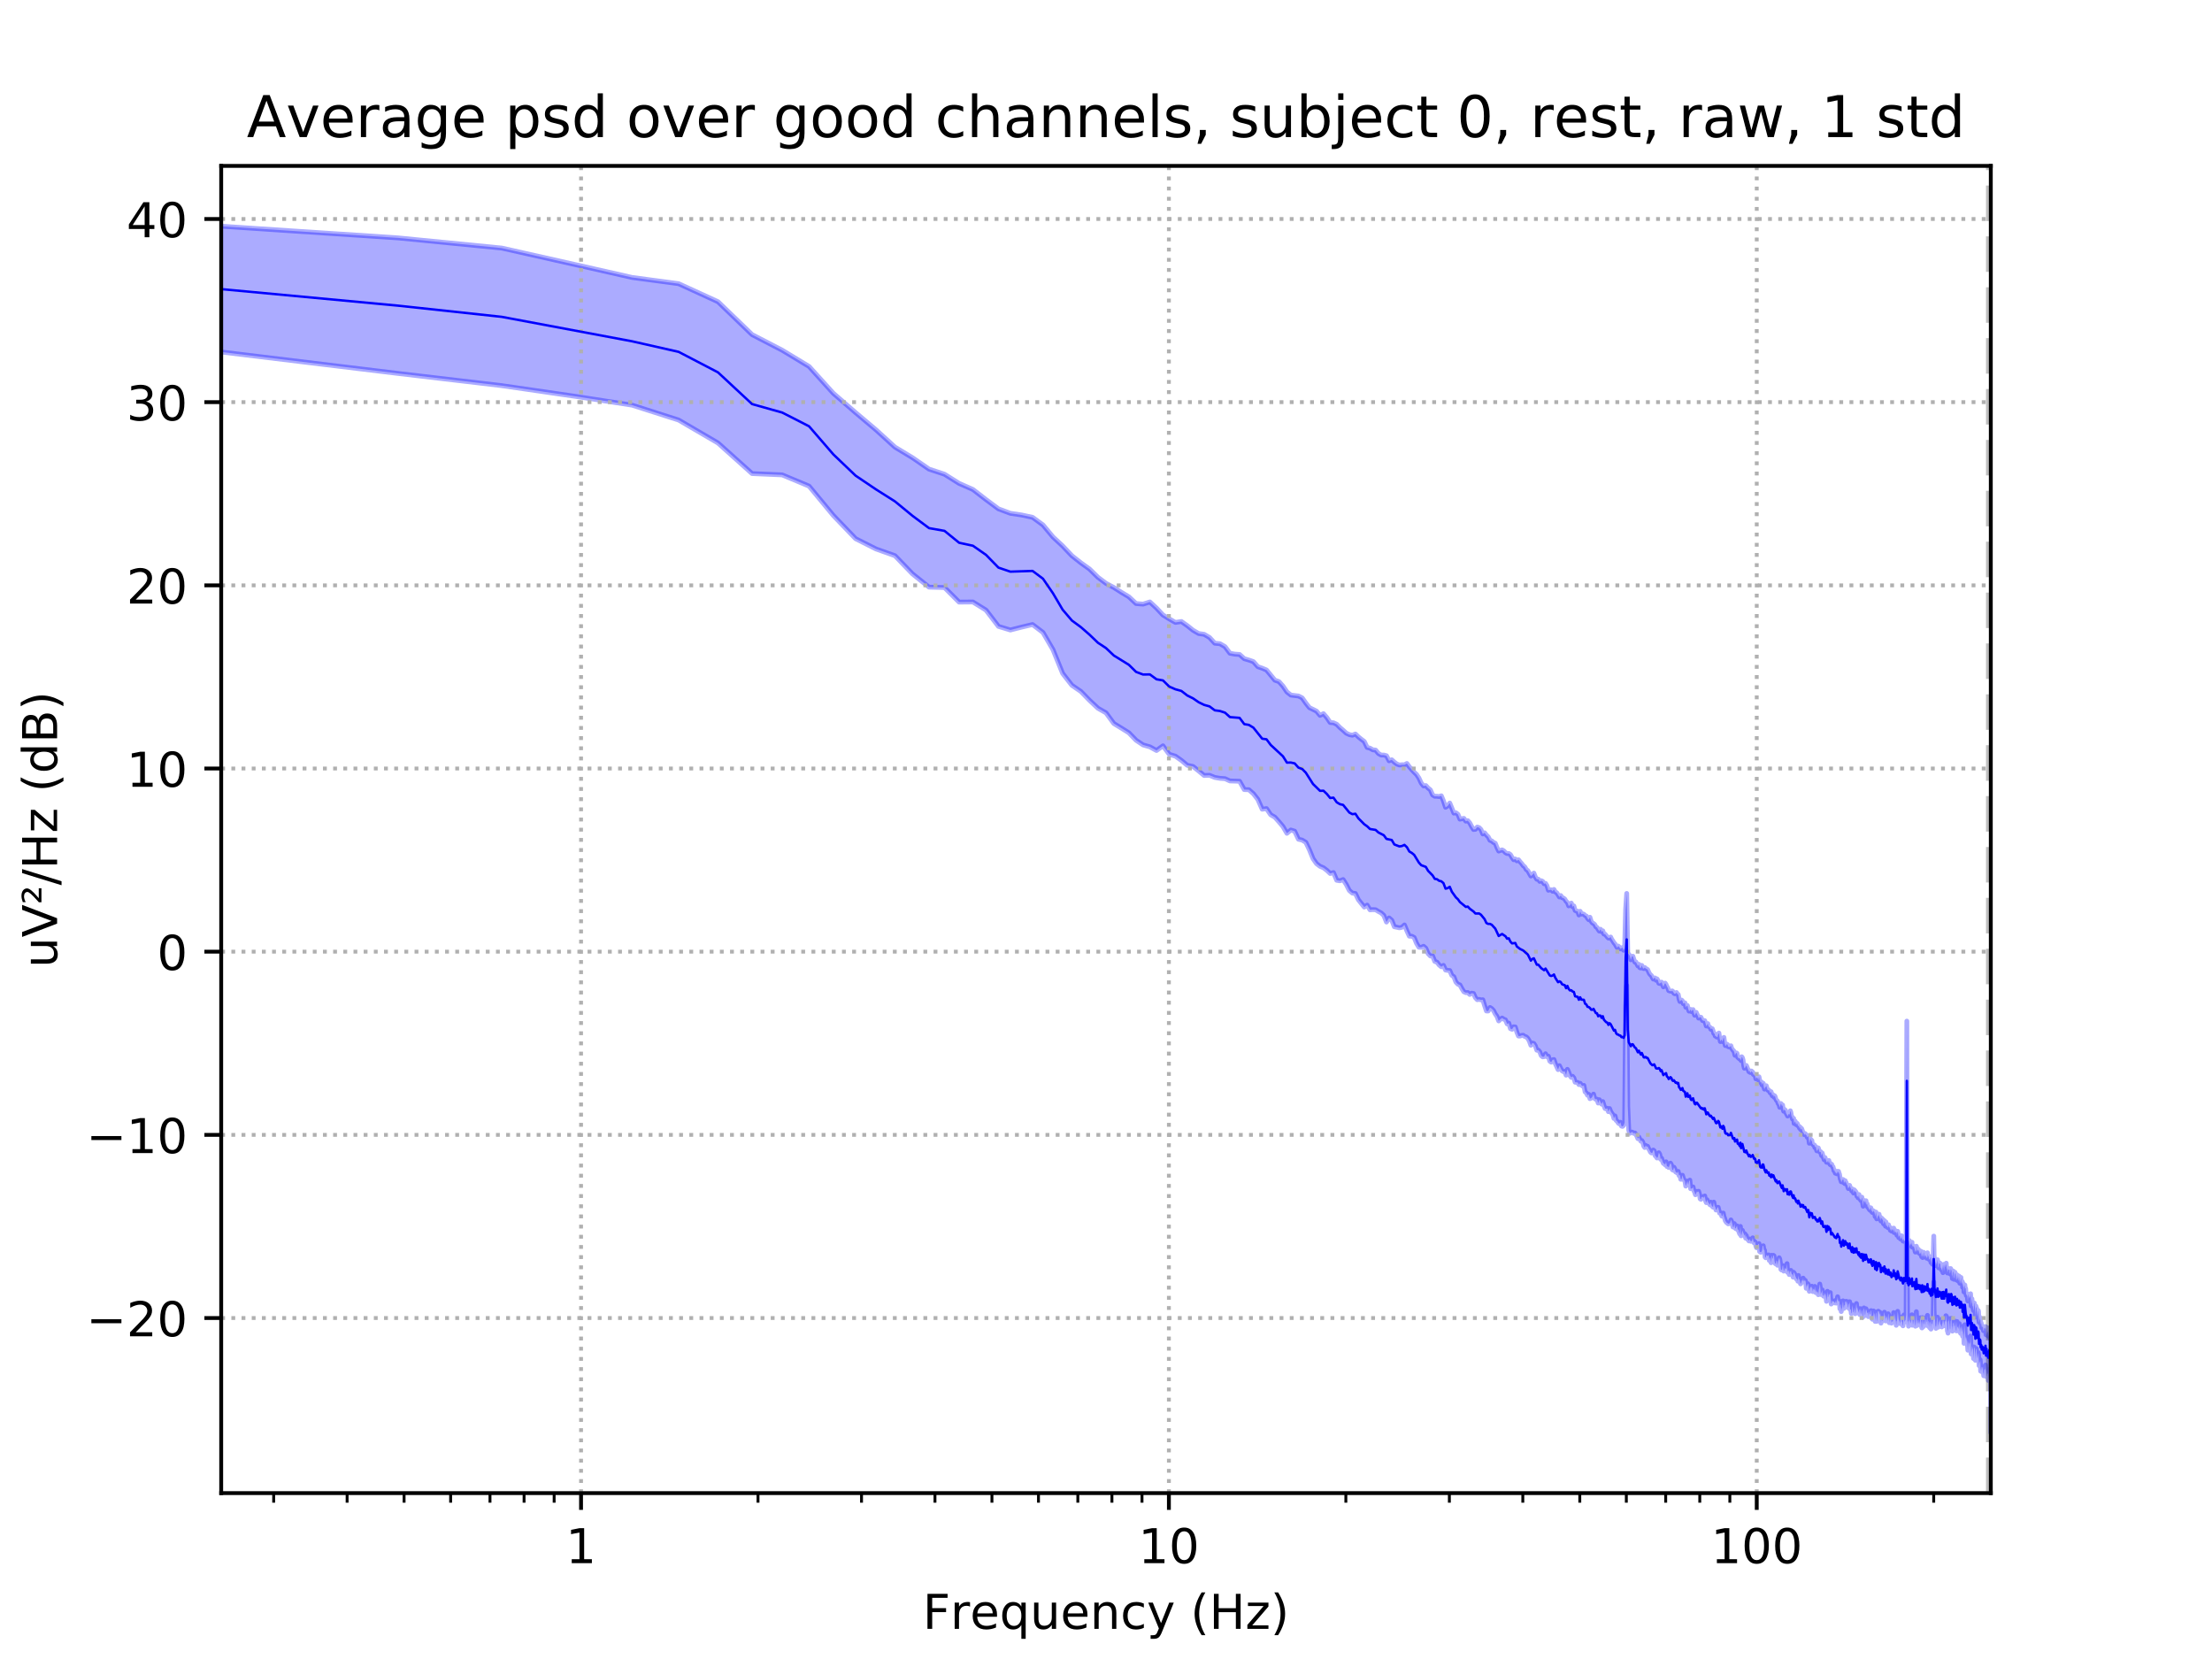 <?xml version="1.0" encoding="utf-8" standalone="no"?>
<!DOCTYPE svg PUBLIC "-//W3C//DTD SVG 1.1//EN"
  "http://www.w3.org/Graphics/SVG/1.1/DTD/svg11.dtd">
<!-- Created with matplotlib (https://matplotlib.org/) -->
<svg height="345.6pt" version="1.1" viewBox="0 0 460.8 345.6" width="460.8pt" xmlns="http://www.w3.org/2000/svg" xmlns:xlink="http://www.w3.org/1999/xlink">
 <defs>
  <style type="text/css">
*{stroke-linecap:butt;stroke-linejoin:round;}
  </style>
 </defs>
 <g id="figure_1">
  <g id="patch_1">
   <path d="M 0 345.6 
L 460.8 345.6 
L 460.8 0 
L 0 0 
z
" style="fill:#ffffff;"/>
  </g>
  <g id="axes_1">
   <g id="patch_2">
    <path d="M 46.08 311.04 
L 414.72 311.04 
L 414.72 34.56 
L 46.08 34.56 
z
" style="fill:#ffffff;"/>
   </g>
   <g id="PolyCollection_1">
    <path clip-path="url(#p2c3f748567)" d="M -122338.515 79.285 
L -122338.515 106.288 
L 46.08 73.324 
L 82.944 77.796 
L 104.508 80.333 
L 119.808 82.558 
L 131.676 84.401 
L 141.372 87.501 
L 149.57 92.285 
L 156.672 98.653 
L 162.936 98.925 
L 168.54 101.265 
L 173.608 107.395 
L 178.236 112.215 
L 182.493 114.362 
L 186.434 115.762 
L 190.104 119.566 
L 193.536 122.31 
L 196.76 122.393 
L 199.8 125.43 
L 202.676 125.404 
L 205.404 127.099 
L 207.998 130.488 
L 210.472 131.242 
L 212.837 130.64 
L 215.1 130.101 
L 217.271 131.752 
L 219.357 135.336 
L 221.364 140.281 
L 223.298 142.762 
L 225.165 144.038 
L 226.968 145.891 
L 228.711 147.528 
L 230.4 148.494 
L 232.037 150.724 
L 233.624 151.69 
L 235.166 152.657 
L 236.664 154.206 
L 238.121 155.18 
L 239.54 155.584 
L 240.921 156.339 
L 242.268 155.368 
L 243.581 157.135 
L 244.862 157.526 
L 246.114 158.409 
L 247.336 159.432 
L 248.532 159.667 
L 249.701 160.595 
L 250.844 161.546 
L 251.964 161.505 
L 253.061 161.953 
L 254.135 162.137 
L 255.188 162.212 
L 256.221 162.686 
L 257.234 162.713 
L 258.228 162.748 
L 259.204 164.482 
L 260.162 164.516 
L 261.104 165.341 
L 262.029 166.529 
L 262.938 168.574 
L 263.832 168.444 
L 264.711 169.732 
L 265.575 170.232 
L 266.426 171.184 
L 267.264 172.182 
L 268.089 173.592 
L 268.901 172.904 
L 269.7 173.148 
L 270.488 174.825 
L 271.265 175.007 
L 272.03 175.474 
L 272.784 177.046 
L 273.528 178.87 
L 274.262 179.914 
L 274.985 180.469 
L 275.699 180.771 
L 276.404 181.301 
L 277.099 181.961 
L 277.785 181.771 
L 278.463 183.377 
L 279.132 183.487 
L 279.792 183.225 
L 280.445 184.243 
L 281.089 185.501 
L 281.726 186.051 
L 282.356 186.129 
L 282.978 187.436 
L 283.593 188.201 
L 284.2 188.953 
L 284.801 188.551 
L 285.396 189.533 
L 285.983 189.485 
L 286.565 189.515 
L 287.14 189.87 
L 287.708 190.173 
L 288.271 190.697 
L 288.828 192.079 
L 289.379 191.221 
L 289.925 191.699 
L 290.465 193.058 
L 290.999 193.164 
L 291.528 193.283 
L 292.052 193.172 
L 292.571 192.684 
L 293.085 193.924 
L 293.594 195.022 
L 294.098 195.027 
L 294.597 195.306 
L 295.092 196.511 
L 295.582 197.323 
L 296.068 197.347 
L 296.549 197.126 
L 297.026 197.531 
L 297.499 198.648 
L 297.968 199.148 
L 298.432 199.122 
L 298.893 200.282 
L 299.349 200.432 
L 299.802 201.026 
L 300.251 201.397 
L 300.696 201.106 
L 301.137 202.075 
L 301.575 202.148 
L 302.009 202.176 
L 302.439 203.176 
L 302.867 203.477 
L 303.29 204.576 
L 303.711 205.03 
L 304.128 205.177 
L 304.542 205.955 
L 304.953 206.599 
L 305.36 206.786 
L 305.765 206.762 
L 306.166 207.161 
L 306.564 206.898 
L 306.96 206.964 
L 307.352 207.834 
L 307.742 208.253 
L 308.129 208.177 
L 308.513 208.299 
L 308.894 208.265 
L 309.272 209.483 
L 309.648 210.605 
L 310.021 210.605 
L 310.392 209.881 
L 310.76 210.113 
L 311.126 210.511 
L 311.489 211.227 
L 311.849 211.734 
L 312.207 212.677 
L 312.563 212.325 
L 312.917 212.074 
L 313.268 212.317 
L 313.616 212.452 
L 313.963 213.291 
L 314.307 213.134 
L 314.649 214.283 
L 314.989 214.418 
L 315.327 213.902 
L 315.662 213.937 
L 315.996 215.033 
L 316.327 215.823 
L 316.656 215.835 
L 316.984 215.691 
L 317.309 215.665 
L 317.632 215.917 
L 317.953 216.003 
L 318.273 216.327 
L 318.59 216.866 
L 318.906 217.745 
L 319.22 217.285 
L 319.532 217.376 
L 319.842 217.876 
L 320.15 218.779 
L 320.457 218.759 
L 320.761 219.121 
L 321.064 219.902 
L 321.366 220.159 
L 321.665 220.123 
L 321.963 219.51 
L 322.26 220.14 
L 322.554 220.018 
L 322.847 221.045 
L 323.139 221.263 
L 323.429 220.784 
L 323.717 220.722 
L 324.004 221.571 
L 324.289 222.187 
L 324.572 222.819 
L 324.855 221.997 
L 325.135 222.577 
L 325.414 223.084 
L 325.692 223.24 
L 325.968 223.17 
L 326.243 223.975 
L 326.517 222.763 
L 326.789 223.332 
L 327.059 224.084 
L 327.329 224.443 
L 327.597 224.214 
L 327.863 224.541 
L 328.128 225.445 
L 328.392 225.464 
L 328.655 225.496 
L 328.916 225.937 
L 329.176 225.662 
L 329.435 226.058 
L 329.693 226.249 
L 329.949 226.109 
L 330.204 227.461 
L 330.458 227.651 
L 330.711 228.16 
L 330.962 227.972 
L 331.212 228.868 
L 331.461 228.762 
L 331.709 228.48 
L 331.956 227.926 
L 332.202 228.833 
L 332.446 229.021 
L 332.69 228.981 
L 332.932 229.788 
L 333.173 229.089 
L 333.413 229.593 
L 333.652 230.01 
L 333.89 229.48 
L 334.127 230.28 
L 334.363 230.92 
L 334.598 230.996 
L 334.832 230.871 
L 335.064 231.584 
L 335.296 230.924 
L 335.527 231.508 
L 335.757 231.903 
L 335.985 232.193 
L 336.213 232.994 
L 336.44 232.459 
L 336.666 233.403 
L 336.891 233.561 
L 337.115 233.952 
L 337.338 234.107 
L 337.56 233.789 
L 337.781 234.579 
L 338.001 234.649 
L 338.22 234.45 
L 338.439 233.888 
L 338.656 209.7 
L 338.873 205.288 
L 339.089 230.472 
L 339.303 235.473 
L 339.518 236.098 
L 339.731 235.943 
L 339.943 235.828 
L 340.154 235.912 
L 340.365 236.109 
L 340.575 236.017 
L 340.784 236.293 
L 340.992 236.696 
L 341.199 237.204 
L 341.406 236.873 
L 341.612 237.293 
L 341.817 237.728 
L 342.021 237.6 
L 342.224 237.941 
L 342.427 238.752 
L 342.629 239.049 
L 342.83 238.606 
L 343.03 238.901 
L 343.229 238.799 
L 343.428 239.274 
L 343.626 239.574 
L 343.824 240.008 
L 344.02 240.171 
L 344.216 240.161 
L 344.411 239.574 
L 344.606 239.735 
L 344.8 240.752 
L 344.993 240.913 
L 345.185 241.231 
L 345.377 240.998 
L 345.568 240.136 
L 345.758 240.469 
L 345.947 241.498 
L 346.136 241.275 
L 346.325 241.883 
L 346.512 242.351 
L 346.699 242.366 
L 346.885 242.654 
L 347.071 242.027 
L 347.256 243.002 
L 347.44 242.962 
L 347.624 243.214 
L 347.807 242.665 
L 347.99 242.301 
L 348.172 242.609 
L 348.353 243.65 
L 348.533 243.773 
L 348.713 243.156 
L 348.893 243.503 
L 349.071 244.147 
L 349.25 244.223 
L 349.427 244.374 
L 349.604 244.024 
L 349.781 244.898 
L 349.956 244.731 
L 350.132 245.668 
L 350.306 245.651 
L 350.48 244.829 
L 350.654 245.415 
L 350.827 245.816 
L 350.999 246.043 
L 351.171 247.088 
L 351.342 246.602 
L 351.513 246.035 
L 351.683 246.858 
L 351.853 246.133 
L 352.022 245.844 
L 352.191 247.628 
L 352.359 247.595 
L 352.526 247.566 
L 352.693 247.255 
L 352.86 248.031 
L 353.025 248.361 
L 353.191 248.889 
L 353.356 248.543 
L 353.52 248.184 
L 353.684 248.376 
L 353.848 248.164 
L 354.01 248.669 
L 354.173 249.734 
L 354.335 249.84 
L 354.496 249.325 
L 354.657 249.465 
L 354.817 249.262 
L 354.977 249.605 
L 355.137 249.142 
L 355.296 250.136 
L 355.454 250.531 
L 355.612 249.931 
L 355.77 250.311 
L 355.927 250.601 
L 356.084 250.767 
L 356.24 250.999 
L 356.396 250.434 
L 356.551 251.087 
L 356.706 251.309 
L 356.86 251.476 
L 357.014 250.424 
L 357.168 251.197 
L 357.321 251.477 
L 357.473 252.072 
L 357.625 251.924 
L 357.777 251.53 
L 357.928 251.51 
L 358.079 252.124 
L 358.23 252.719 
L 358.38 252.76 
L 358.529 252.679 
L 358.679 253.334 
L 358.827 253.287 
L 358.976 252.708 
L 359.124 253.399 
L 359.271 253.794 
L 359.418 254.303 
L 359.565 254.525 
L 359.711 254.722 
L 359.857 254.771 
L 360.003 254.948 
L 360.148 254.908 
L 360.293 254.841 
L 360.437 254.698 
L 360.581 254.128 
L 360.724 254.433 
L 360.868 254.974 
L 361.01 255.611 
L 361.153 255.627 
L 361.295 254.9 
L 361.436 255.756 
L 361.578 255.942 
L 361.719 255.571 
L 361.859 255.363 
L 361.999 256.225 
L 362.139 256.075 
L 362.278 256.714 
L 362.417 257.056 
L 362.556 255.482 
L 362.694 257.445 
L 362.832 257.093 
L 362.97 256.303 
L 363.107 256.687 
L 363.244 256.992 
L 363.381 257.417 
L 363.517 257.044 
L 363.653 257.935 
L 363.788 257.396 
L 363.923 257.999 
L 364.058 258.173 
L 364.193 258.184 
L 364.327 258.51 
L 364.461 258.11 
L 364.594 258.324 
L 364.727 258.585 
L 364.86 258.555 
L 364.992 258.406 
L 365.125 257.865 
L 365.256 258.487 
L 365.388 258.897 
L 365.519 258.634 
L 365.65 258.782 
L 365.78 259.573 
L 365.91 259.919 
L 366.04 259.938 
L 366.17 259.487 
L 366.299 259.2 
L 366.428 259.067 
L 366.557 260.718 
L 366.685 260.809 
L 366.813 260.866 
L 366.941 260.754 
L 367.068 260.467 
L 367.195 259.568 
L 367.322 259.514 
L 367.448 260.363 
L 367.575 260.433 
L 367.7 261.882 
L 367.826 262.016 
L 367.951 261.383 
L 368.076 261.634 
L 368.201 261.633 
L 368.325 261.598 
L 368.45 261.42 
L 368.573 262.577 
L 368.697 261.871 
L 368.82 262.216 
L 368.943 263.054 
L 369.066 261.499 
L 369.188 261.964 
L 369.31 262.29 
L 369.432 261.511 
L 369.554 261.599 
L 369.675 262.758 
L 369.796 263.186 
L 369.917 263.297 
L 370.037 262.518 
L 370.157 262.778 
L 370.277 263.577 
L 370.397 262.759 
L 370.516 262.475 
L 370.635 262.014 
L 370.754 262.312 
L 370.873 263.036 
L 370.991 264.427 
L 371.109 264.546 
L 371.227 264.509 
L 371.345 263.668 
L 371.462 263.663 
L 371.579 264.8 
L 371.696 264.704 
L 371.812 264.022 
L 371.928 264.277 
L 372.044 264.424 
L 372.16 264.2 
L 372.276 263.238 
L 372.391 265.069 
L 372.506 264.594 
L 372.621 264.764 
L 372.735 265.518 
L 372.849 264.754 
L 372.963 264.996 
L 373.077 264.648 
L 373.191 265.251 
L 373.304 265.486 
L 373.417 265.51 
L 373.53 266.051 
L 373.642 265.03 
L 373.755 265.201 
L 373.867 265.362 
L 373.979 265.79 
L 374.09 266.005 
L 374.202 266.429 
L 374.313 266.308 
L 374.424 266.497 
L 374.534 266.903 
L 374.645 265.699 
L 374.755 266.462 
L 374.865 266.528 
L 374.975 266.875 
L 375.084 267.453 
L 375.194 267.32 
L 375.303 266.973 
L 375.412 266.643 
L 375.52 266.866 
L 375.629 266.259 
L 375.737 267.022 
L 375.845 266.584 
L 375.953 266.88 
L 376.06 266.717 
L 376.167 267.065 
L 376.275 268.38 
L 376.382 267.461 
L 376.488 268.076 
L 376.595 267.414 
L 376.701 267.58 
L 376.807 268.575 
L 376.913 269.013 
L 377.018 268.481 
L 377.124 268.09 
L 377.229 268.071 
L 377.334 268.404 
L 377.439 267.937 
L 377.543 268.457 
L 377.648 269.063 
L 377.752 268.493 
L 377.856 268.521 
L 377.96 268.801 
L 378.063 267.989 
L 378.167 268.816 
L 378.27 269.28 
L 378.373 268.624 
L 378.476 269.06 
L 378.578 269.206 
L 378.681 269.138 
L 378.783 269.714 
L 378.885 268.665 
L 378.987 268.287 
L 379.088 267.493 
L 379.19 268.122 
L 379.291 269.669 
L 379.392 269.359 
L 379.493 269.148 
L 379.593 268.694 
L 379.694 269.761 
L 379.794 269.859 
L 379.894 270.022 
L 379.994 269.304 
L 380.093 269.531 
L 380.193 269.959 
L 380.292 269.32 
L 380.391 270.127 
L 380.49 271.095 
L 380.589 270.069 
L 380.688 268.997 
L 380.786 270.258 
L 380.884 270.098 
L 380.982 269.417 
L 381.08 269.811 
L 381.178 269.587 
L 381.275 269.276 
L 381.373 270.663 
L 381.47 271.657 
L 381.567 271.467 
L 381.664 270.924 
L 381.76 271.121 
L 381.857 271.084 
L 381.953 271.141 
L 382.049 271.092 
L 382.145 271.391 
L 382.241 271.43 
L 382.336 270.929 
L 382.432 271.419 
L 382.527 271.461 
L 382.622 270.932 
L 382.717 270.732 
L 382.811 270.141 
L 382.906 270.932 
L 383 271.085 
L 383.095 271.079 
L 383.189 271.021 
L 383.283 272.651 
L 383.376 271.797 
L 383.47 271.727 
L 383.563 273.216 
L 383.656 272.556 
L 383.749 272.487 
L 383.842 271.579 
L 383.935 270.986 
L 384.028 272.145 
L 384.12 272.572 
L 384.212 271.838 
L 384.304 271.978 
L 384.396 271.129 
L 384.488 271.152 
L 384.58 271.084 
L 384.671 271.887 
L 384.763 271.137 
L 384.854 271.608 
L 384.945 272.251 
L 385.036 272.441 
L 385.126 271.487 
L 385.217 271.746 
L 385.307 271.168 
L 385.397 272.769 
L 385.487 272.72 
L 385.577 272.85 
L 385.667 273.643 
L 385.757 273.494 
L 385.846 271.862 
L 385.935 272.353 
L 386.025 273.42 
L 386.114 273.387 
L 386.202 273.017 
L 386.291 272.322 
L 386.38 272.833 
L 386.468 273.677 
L 386.556 273.284 
L 386.645 271.943 
L 386.733 271.546 
L 386.82 272.585 
L 386.908 272.337 
L 386.996 272.781 
L 387.083 273.059 
L 387.17 273.527 
L 387.257 272.928 
L 387.344 272.712 
L 387.431 273.846 
L 387.518 273.012 
L 387.604 272.619 
L 387.691 273.915 
L 387.777 273.611 
L 387.863 273.058 
L 387.949 272.77 
L 388.035 274.416 
L 388.121 274.052 
L 388.206 272.968 
L 388.292 272.462 
L 388.377 272.864 
L 388.462 273.751 
L 388.547 274.047 
L 388.632 273.203 
L 388.717 272.63 
L 388.802 272.9 
L 388.886 273.145 
L 388.97 273.599 
L 389.055 273.427 
L 389.139 273.394 
L 389.223 274.286 
L 389.306 273.22 
L 389.39 273.331 
L 389.474 273.723 
L 389.557 273.814 
L 389.64 273.858 
L 389.724 273.047 
L 389.807 273.031 
L 389.889 274.218 
L 389.972 274.474 
L 390.055 274.825 
L 390.137 274.026 
L 390.22 274.123 
L 390.302 273.101 
L 390.384 274.493 
L 390.466 273.723 
L 390.548 273.53 
L 390.63 275.281 
L 390.712 274.125 
L 390.793 273.327 
L 390.874 273.636 
L 390.956 275.273 
L 391.037 274.943 
L 391.118 274.088 
L 391.199 273.212 
L 391.279 273.148 
L 391.36 273.188 
L 391.441 273.284 
L 391.521 273.916 
L 391.601 273.698 
L 391.681 273.447 
L 391.761 274.319 
L 391.841 275.639 
L 391.921 274.852 
L 392.001 274.455 
L 392.08 275.201 
L 392.16 275.163 
L 392.239 274.226 
L 392.318 274.304 
L 392.397 274.827 
L 392.476 273.647 
L 392.555 273.357 
L 392.634 274.193 
L 392.713 273.986 
L 392.791 275.174 
L 392.87 274.249 
L 392.948 274.731 
L 393.026 274.06 
L 393.104 274.435 
L 393.182 274.886 
L 393.26 275.206 
L 393.337 273.685 
L 393.415 273.85 
L 393.492 274.728 
L 393.57 275.546 
L 393.647 274.271 
L 393.724 275.203 
L 393.801 274.816 
L 393.878 274.423 
L 393.955 274.706 
L 394.032 275.645 
L 394.108 274.996 
L 394.185 275.395 
L 394.261 275.361 
L 394.337 275.158 
L 394.413 274.872 
L 394.489 273.434 
L 394.565 274.615 
L 394.641 274.973 
L 394.717 274.427 
L 394.792 273.619 
L 394.868 274.872 
L 394.943 275.212 
L 395.019 276.089 
L 395.094 275.146 
L 395.169 275.241 
L 395.244 274.285 
L 395.319 273.172 
L 395.393 273.65 
L 395.468 274.381 
L 395.543 274.937 
L 395.617 274.933 
L 395.691 275.292 
L 395.766 275.24 
L 395.84 275.737 
L 395.914 275.364 
L 395.988 274.455 
L 396.061 274.353 
L 396.135 274.936 
L 396.209 275.359 
L 396.282 275.4 
L 396.356 276.077 
L 396.429 276.195 
L 396.502 274.992 
L 396.575 274.427 
L 396.648 273.913 
L 396.721 275.463 
L 396.794 275.2 
L 396.867 275.002 
L 396.939 275.15 
L 397.012 274.395 
L 397.084 273.932 
L 397.157 250.186 
L 397.229 237.613 
L 397.301 259.515 
L 397.373 275.502 
L 397.445 275.124 
L 397.517 275.264 
L 397.588 276.273 
L 397.66 274.877 
L 397.732 274.127 
L 397.803 275.006 
L 397.874 275.41 
L 397.946 274.946 
L 398.017 275.472 
L 398.088 275.735 
L 398.159 275.081 
L 398.23 274.762 
L 398.3 273.887 
L 398.371 276.074 
L 398.442 274.799 
L 398.512 274.936 
L 398.583 275.491 
L 398.653 276.011 
L 398.723 275.127 
L 398.793 274.151 
L 398.863 275.108 
L 398.933 275.962 
L 399.003 276.28 
L 399.073 275.513 
L 399.142 274.719 
L 399.212 273.246 
L 399.281 274.529 
L 399.351 276.127 
L 399.42 275.122 
L 399.489 274.974 
L 399.558 275.775 
L 399.627 275.382 
L 399.696 275.887 
L 399.765 274.978 
L 399.834 275.281 
L 399.903 275.589 
L 399.971 275.96 
L 400.04 274.51 
L 400.108 274.645 
L 400.176 275.177 
L 400.245 275.536 
L 400.313 276.528 
L 400.381 276.636 
L 400.449 274.48 
L 400.517 275.791 
L 400.584 274.502 
L 400.652 276.379 
L 400.72 275.063 
L 400.787 275.657 
L 400.855 275.803 
L 400.922 276.006 
L 400.989 274.552 
L 401.057 275.242 
L 401.124 276.066 
L 401.191 274.888 
L 401.258 274.862 
L 401.325 274.949 
L 401.391 275.427 
L 401.458 275.386 
L 401.525 274.012 
L 401.591 275.725 
L 401.658 276.237 
L 401.724 275.141 
L 401.79 275.251 
L 401.856 275.369 
L 401.922 275.72 
L 401.989 276.599 
L 402.054 275.693 
L 402.12 275.318 
L 402.186 275.494 
L 402.252 276.877 
L 402.317 275.016 
L 402.383 275.117 
L 402.448 275.8 
L 402.514 275.748 
L 402.579 276.104 
L 402.644 275.366 
L 402.709 274.917 
L 402.774 270.492 
L 402.839 267.061 
L 402.904 272.927 
L 402.969 274.57 
L 403.034 274.836 
L 403.099 274.853 
L 403.163 276.245 
L 403.228 276.215 
L 403.292 276.727 
L 403.356 275.09 
L 403.421 276.161 
L 403.485 276.446 
L 403.549 274.624 
L 403.613 274.394 
L 403.677 274.977 
L 403.741 276.489 
L 403.805 275.867 
L 403.868 275.931 
L 403.932 275.141 
L 403.996 275.562 
L 404.059 274.907 
L 404.123 275.123 
L 404.186 275.665 
L 404.249 275.889 
L 404.312 275.907 
L 404.376 276.204 
L 404.439 276.27 
L 404.502 276.418 
L 404.564 275.829 
L 404.627 274.767 
L 404.69 275.541 
L 404.753 275.926 
L 404.815 275.269 
L 404.878 274.855 
L 404.94 275.523 
L 405.003 276.182 
L 405.065 275.78 
L 405.127 275.175 
L 405.189 275.096 
L 405.252 275.45 
L 405.314 275.19 
L 405.376 274.092 
L 405.437 274.148 
L 405.499 275.569 
L 405.561 275.197 
L 405.623 275.322 
L 405.684 277.291 
L 405.746 276.82 
L 405.807 277.72 
L 405.869 275.205 
L 405.93 275.234 
L 405.991 274.675 
L 406.052 275.501 
L 406.113 275.919 
L 406.174 276.745 
L 406.235 276.997 
L 406.296 276.715 
L 406.357 275.045 
L 406.418 275.244 
L 406.478 274.634 
L 406.539 274.81 
L 406.6 276.361 
L 406.66 276.36 
L 406.72 277.305 
L 406.781 276.014 
L 406.841 275.419 
L 406.901 275.706 
L 406.961 275.62 
L 407.021 276.83 
L 407.081 276.239 
L 407.141 276.215 
L 407.201 275.709 
L 407.261 275.212 
L 407.321 276.196 
L 407.38 276.122 
L 407.44 277.008 
L 407.499 277.207 
L 407.559 277.248 
L 407.618 275.883 
L 407.678 275.289 
L 407.737 276.624 
L 407.796 276.411 
L 407.855 276.327 
L 407.914 276.822 
L 407.973 276.707 
L 408.032 276.422 
L 408.091 276.023 
L 408.15 275.74 
L 408.209 276.746 
L 408.267 277.49 
L 408.326 276.61 
L 408.384 276.525 
L 408.443 277.775 
L 408.501 276.319 
L 408.56 276.413 
L 408.618 276.807 
L 408.676 277.464 
L 408.734 277.215 
L 408.792 276.537 
L 408.85 278.366 
L 408.908 277.664 
L 408.966 276.28 
L 409.024 277.548 
L 409.082 278.058 
L 409.14 279.847 
L 409.197 278.511 
L 409.255 276.92 
L 409.312 275.957 
L 409.37 277.434 
L 409.427 278.403 
L 409.485 278.624 
L 409.542 278.953 
L 409.599 278.471 
L 409.656 279.501 
L 409.713 278.769 
L 409.77 279.248 
L 409.827 279.568 
L 409.884 280.485 
L 409.941 281.274 
L 409.998 279.286 
L 410.055 279.875 
L 410.111 279.427 
L 410.168 280.824 
L 410.224 279.983 
L 410.281 279.818 
L 410.337 279.638 
L 410.394 279.998 
L 410.45 279.177 
L 410.506 278.321 
L 410.563 280.373 
L 410.619 282.06 
L 410.675 280.935 
L 410.731 281.784 
L 410.787 280.633 
L 410.843 280.497 
L 410.898 280.751 
L 410.954 281.1 
L 411.01 280.94 
L 411.066 282.19 
L 411.121 283.011 
L 411.177 281.712 
L 411.232 280.605 
L 411.288 280.779 
L 411.343 280.828 
L 411.398 281.314 
L 411.454 282.013 
L 411.509 283.381 
L 411.564 281.981 
L 411.619 280.908 
L 411.674 281.166 
L 411.729 280.968 
L 411.784 282.25 
L 411.839 283.028 
L 411.894 282.629 
L 411.948 281.887 
L 412.003 283.031 
L 412.058 282.511 
L 412.112 281.78 
L 412.167 282.188 
L 412.221 283.547 
L 412.276 284.479 
L 412.33 284.066 
L 412.384 283.614 
L 412.438 283.942 
L 412.493 283.241 
L 412.547 283.728 
L 412.601 285.639 
L 412.655 285.295 
L 412.709 284.764 
L 412.763 284.71 
L 412.817 285.738 
L 412.87 284.958 
L 412.924 284.767 
L 412.978 285.444 
L 413.031 284.745 
L 413.085 284.842 
L 413.139 286.062 
L 413.192 285.927 
L 413.246 286.604 
L 413.299 286.301 
L 413.352 285.445 
L 413.405 285.337 
L 413.459 285.362 
L 413.512 285.076 
L 413.565 285.351 
L 413.618 284.35 
L 413.671 285.366 
L 413.724 286.747 
L 413.777 285.608 
L 413.83 285.427 
L 413.882 286.568 
L 413.935 286.717 
L 413.988 285.906 
L 414.04 286.3 
L 414.093 286.257 
L 414.146 285.97 
L 414.198 287.572 
L 414.251 287.216 
L 414.303 286.515 
L 414.355 285.7 
L 414.407 285.831 
L 414.46 285.828 
L 414.512 285.674 
L 414.564 285.095 
L 414.616 285.063 
L 414.668 285.717 
L 414.72 298.473 
L 414.72 289.045 
L 414.72 289.045 
L 414.668 277.537 
L 414.616 276.506 
L 414.564 276.717 
L 414.512 277.175 
L 414.46 277.281 
L 414.407 276.717 
L 414.355 276.885 
L 414.303 277.212 
L 414.251 278.423 
L 414.198 278.11 
L 414.146 277.266 
L 414.093 277.469 
L 414.04 277.514 
L 413.988 277.704 
L 413.935 278.156 
L 413.882 277.631 
L 413.83 276.537 
L 413.777 277.007 
L 413.724 278.044 
L 413.671 276.98 
L 413.618 276.346 
L 413.565 276.83 
L 413.512 276.773 
L 413.459 276.62 
L 413.405 276.713 
L 413.352 276.645 
L 413.299 277.147 
L 413.246 277.228 
L 413.192 277.206 
L 413.139 276.948 
L 413.085 276.419 
L 413.031 276.563 
L 412.978 276.428 
L 412.924 276.333 
L 412.87 276.056 
L 412.817 276.571 
L 412.763 275.951 
L 412.709 275.571 
L 412.655 275.882 
L 412.601 275.686 
L 412.547 274.896 
L 412.493 274.923 
L 412.438 274.845 
L 412.384 274.343 
L 412.33 275.231 
L 412.276 275.447 
L 412.221 274.925 
L 412.167 273.199 
L 412.112 273.006 
L 412.058 273.57 
L 412.003 274.471 
L 411.948 272.872 
L 411.894 273.689 
L 411.839 274.283 
L 411.784 273.718 
L 411.729 272.39 
L 411.674 272.434 
L 411.619 272.074 
L 411.564 272.881 
L 411.509 274.381 
L 411.454 273.296 
L 411.398 272.242 
L 411.343 272.025 
L 411.288 271.452 
L 411.232 271.481 
L 411.177 272.351 
L 411.121 273.018 
L 411.066 272.862 
L 411.01 272.248 
L 410.954 272.035 
L 410.898 272.085 
L 410.843 271.184 
L 410.787 270.563 
L 410.731 271.581 
L 410.675 271.383 
L 410.619 272.059 
L 410.563 270.892 
L 410.506 269.511 
L 410.45 270.144 
L 410.394 270.382 
L 410.337 270.072 
L 410.281 270.103 
L 410.224 270.39 
L 410.168 270.53 
L 410.111 269.621 
L 410.055 269.658 
L 409.998 269.973 
L 409.941 271.025 
L 409.884 270.672 
L 409.827 269.804 
L 409.77 270.08 
L 409.713 269.596 
L 409.656 269.706 
L 409.599 269.834 
L 409.542 269.268 
L 409.485 268.427 
L 409.427 268.311 
L 409.37 268.457 
L 409.312 267.689 
L 409.255 267.842 
L 409.197 268.584 
L 409.14 269.146 
L 409.082 268.156 
L 409.024 268.075 
L 408.966 267.397 
L 408.908 267.779 
L 408.85 268.188 
L 408.792 267.009 
L 408.734 267.2 
L 408.676 267.381 
L 408.618 267.402 
L 408.56 266.819 
L 408.501 266.115 
L 408.443 266.656 
L 408.384 266.846 
L 408.326 267.24 
L 408.267 267.322 
L 408.209 266.854 
L 408.15 266.435 
L 408.091 265.823 
L 408.032 266.156 
L 407.973 266.688 
L 407.914 266.848 
L 407.855 266.017 
L 407.796 266.581 
L 407.737 265.626 
L 407.678 265.843 
L 407.618 266.55 
L 407.559 266.653 
L 407.499 266.493 
L 407.44 265.998 
L 407.38 265.31 
L 407.321 265.524 
L 407.261 265.045 
L 407.201 265.344 
L 407.141 266.138 
L 407.081 266.181 
L 407.021 266.494 
L 406.961 265.34 
L 406.901 264.791 
L 406.841 265.025 
L 406.781 265.06 
L 406.72 266.354 
L 406.66 265.649 
L 406.6 265.737 
L 406.539 264.684 
L 406.478 264.497 
L 406.418 264.694 
L 406.357 264.264 
L 406.296 264.994 
L 406.235 265.198 
L 406.174 265.33 
L 406.113 264.54 
L 406.052 264.507 
L 405.991 264.493 
L 405.93 264.548 
L 405.869 264.229 
L 405.807 265.031 
L 405.746 264.438 
L 405.684 265.186 
L 405.623 264.36 
L 405.561 263.984 
L 405.499 264.548 
L 405.437 263.146 
L 405.376 263.589 
L 405.314 263.406 
L 405.252 263.922 
L 405.189 263.963 
L 405.127 263.368 
L 405.065 263.799 
L 405.003 264.87 
L 404.94 264.181 
L 404.878 263.4 
L 404.815 264.247 
L 404.753 265.12 
L 404.69 264.226 
L 404.627 263.579 
L 404.564 264.503 
L 404.502 264.629 
L 404.439 264.354 
L 404.376 264.147 
L 404.312 264.209 
L 404.249 263.915 
L 404.186 263.325 
L 404.123 263.123 
L 404.059 263.38 
L 403.996 263.236 
L 403.932 263.024 
L 403.868 264.128 
L 403.805 263.994 
L 403.741 263.828 
L 403.677 262.932 
L 403.613 262.424 
L 403.549 262.806 
L 403.485 263.301 
L 403.421 263.015 
L 403.356 263.305 
L 403.292 263.653 
L 403.228 263.071 
L 403.163 262.828 
L 403.099 262.671 
L 403.034 262.245 
L 402.969 262.177 
L 402.904 261.436 
L 402.839 257.505 
L 402.774 259.984 
L 402.709 262.631 
L 402.644 262.748 
L 402.579 263.367 
L 402.514 263.25 
L 402.448 262.611 
L 402.383 261.854 
L 402.317 262.012 
L 402.252 262.986 
L 402.186 262.531 
L 402.12 262.048 
L 402.054 261.808 
L 401.989 262.377 
L 401.922 262.318 
L 401.856 262.347 
L 401.79 261.932 
L 401.724 261.681 
L 401.658 261.493 
L 401.591 262.099 
L 401.525 260.979 
L 401.458 262.007 
L 401.391 262.122 
L 401.325 261.753 
L 401.258 261.847 
L 401.191 261.741 
L 401.124 261.4 
L 401.057 261.777 
L 400.989 261.38 
L 400.922 261.857 
L 400.855 261.847 
L 400.787 260.995 
L 400.72 260.88 
L 400.652 261.845 
L 400.584 261.426 
L 400.517 261.968 
L 400.449 261.002 
L 400.381 261.632 
L 400.313 261.793 
L 400.245 261.3 
L 400.176 260.652 
L 400.108 261.074 
L 400.04 261.076 
L 399.971 261.203 
L 399.903 261.164 
L 399.834 261.04 
L 399.765 260.454 
L 399.696 260.91 
L 399.627 260.24 
L 399.558 260.649 
L 399.489 260.329 
L 399.42 260.439 
L 399.351 260.825 
L 399.281 259.851 
L 399.212 259.61 
L 399.142 260.765 
L 399.073 260.427 
L 399.003 260.83 
L 398.933 260.623 
L 398.863 260.184 
L 398.793 260.02 
L 398.723 259.691 
L 398.653 259.745 
L 398.583 259.654 
L 398.512 259.54 
L 398.442 259.518 
L 398.371 259.801 
L 398.3 258.786 
L 398.23 259.184 
L 398.159 259.409 
L 398.088 258.926 
L 398.017 259.354 
L 397.946 259.139 
L 397.874 259.519 
L 397.803 259.405 
L 397.732 258.418 
L 397.66 258.518 
L 397.588 259.192 
L 397.517 258.641 
L 397.445 258.667 
L 397.373 259.094 
L 397.301 244.205 
L 397.229 212.716 
L 397.157 231.68 
L 397.084 259 
L 397.012 258.341 
L 396.939 258.542 
L 396.867 258.687 
L 396.794 258.446 
L 396.721 258.429 
L 396.648 258.532 
L 396.575 258.183 
L 396.502 258.051 
L 396.429 258.549 
L 396.356 258.204 
L 396.282 258.068 
L 396.209 257.877 
L 396.135 257.437 
L 396.061 257.961 
L 395.988 257.992 
L 395.914 258.104 
L 395.84 257.682 
L 395.766 257.351 
L 395.691 257.463 
L 395.617 257.374 
L 395.543 257.806 
L 395.468 257.496 
L 395.393 256.887 
L 395.319 256.504 
L 395.244 256.8 
L 395.169 257.33 
L 395.094 256.622 
L 395.019 256.899 
L 394.943 256.646 
L 394.868 256.619 
L 394.792 256.828 
L 394.717 256.242 
L 394.641 256.687 
L 394.565 256.757 
L 394.489 255.843 
L 394.413 256.346 
L 394.337 256.303 
L 394.261 256.283 
L 394.185 256.147 
L 394.108 255.962 
L 394.032 256.453 
L 393.955 256.346 
L 393.878 255.816 
L 393.801 256.307 
L 393.724 256.064 
L 393.647 255.722 
L 393.57 255.54 
L 393.492 255.714 
L 393.415 255.144 
L 393.337 255.358 
L 393.26 255.731 
L 393.182 255.636 
L 393.104 255.293 
L 393.026 255.438 
L 392.948 255.287 
L 392.87 254.559 
L 392.791 255.444 
L 392.713 254.695 
L 392.634 254.587 
L 392.555 254.288 
L 392.476 254.494 
L 392.397 254.965 
L 392.318 254.852 
L 392.239 254.006 
L 392.16 254.209 
L 392.08 253.893 
L 392.001 253.773 
L 391.921 253.788 
L 391.841 254.362 
L 391.761 253.947 
L 391.681 253.506 
L 391.601 254.007 
L 391.521 253.448 
L 391.441 252.944 
L 391.36 253.41 
L 391.279 253.447 
L 391.199 253.082 
L 391.118 253.495 
L 391.037 253.86 
L 390.956 253.913 
L 390.874 253.069 
L 390.793 252.5 
L 390.712 252.785 
L 390.63 253.442 
L 390.548 252.908 
L 390.466 252.446 
L 390.384 252.482 
L 390.302 252.266 
L 390.22 252.255 
L 390.137 252.454 
L 390.055 252.586 
L 389.972 252.057 
L 389.889 252.415 
L 389.807 252.047 
L 389.724 251.611 
L 389.64 251.634 
L 389.557 252.103 
L 389.474 252.01 
L 389.39 251.909 
L 389.306 251.708 
L 389.223 251.639 
L 389.139 251.266 
L 389.055 251.449 
L 388.97 250.774 
L 388.886 250.97 
L 388.802 250.888 
L 388.717 250.132 
L 388.632 250.479 
L 388.547 250.819 
L 388.462 250.298 
L 388.377 250.384 
L 388.292 250.2 
L 388.206 250.025 
L 388.121 251.281 
L 388.035 250.726 
L 387.949 249.878 
L 387.863 249.392 
L 387.777 249.83 
L 387.691 250.116 
L 387.604 249.999 
L 387.518 249.753 
L 387.431 249.66 
L 387.344 249.67 
L 387.257 248.843 
L 387.17 249.307 
L 387.083 249.52 
L 386.996 249.178 
L 386.908 249.198 
L 386.82 249.171 
L 386.733 248.551 
L 386.645 248.324 
L 386.556 248.305 
L 386.468 248.085 
L 386.38 248.255 
L 386.291 247.874 
L 386.202 248.347 
L 386.114 248.527 
L 386.025 247.853 
L 385.935 247.703 
L 385.846 247.729 
L 385.757 248.104 
L 385.667 247.751 
L 385.577 247.637 
L 385.487 247.374 
L 385.397 247.417 
L 385.307 246.94 
L 385.217 247.249 
L 385.126 247.365 
L 385.036 247.589 
L 384.945 247.351 
L 384.854 246.933 
L 384.763 246.833 
L 384.671 246.676 
L 384.58 246.346 
L 384.488 246.315 
L 384.396 245.968 
L 384.304 246.568 
L 384.212 246.073 
L 384.12 246.417 
L 384.028 245.765 
L 383.935 245.713 
L 383.842 245.785 
L 383.749 245.855 
L 383.656 246.203 
L 383.563 246.178 
L 383.47 245.808 
L 383.376 245.644 
L 383.283 245.171 
L 383.189 244.575 
L 383.095 244.398 
L 383 244.019 
L 382.906 244.308 
L 382.811 243.997 
L 382.717 244.362 
L 382.622 244.514 
L 382.527 244.407 
L 382.432 244.047 
L 382.336 244.398 
L 382.241 244.119 
L 382.145 243.769 
L 382.049 243.879 
L 381.953 243.469 
L 381.857 243.077 
L 381.76 243.088 
L 381.664 242.799 
L 381.567 242.538 
L 381.47 242.683 
L 381.373 242.595 
L 381.275 242.624 
L 381.178 242.212 
L 381.08 242.303 
L 380.982 241.749 
L 380.884 242.182 
L 380.786 242.188 
L 380.688 241.806 
L 380.589 242.07 
L 380.49 242.115 
L 380.391 241.663 
L 380.292 241.493 
L 380.193 241.143 
L 380.093 241.39 
L 379.994 241.586 
L 379.894 241.21 
L 379.794 241.079 
L 379.694 240.554 
L 379.593 240.19 
L 379.493 240.762 
L 379.392 240.486 
L 379.291 239.932 
L 379.19 239.991 
L 379.088 239.969 
L 378.987 239.887 
L 378.885 239.432 
L 378.783 239.134 
L 378.681 239.511 
L 378.578 239.704 
L 378.476 239.74 
L 378.373 239.409 
L 378.27 238.878 
L 378.167 238.808 
L 378.063 239.056 
L 377.96 238.514 
L 377.856 238.574 
L 377.752 238.5 
L 377.648 238.361 
L 377.543 238.274 
L 377.439 237.574 
L 377.334 237.767 
L 377.229 237.346 
L 377.124 237.247 
L 377.018 237.876 
L 376.913 238.155 
L 376.807 237.372 
L 376.701 236.568 
L 376.595 236.799 
L 376.488 236.92 
L 376.382 236.647 
L 376.275 236.41 
L 376.167 236.448 
L 376.06 236.154 
L 375.953 236.332 
L 375.845 236.362 
L 375.737 236.044 
L 375.629 235.855 
L 375.52 235.806 
L 375.412 235.381 
L 375.303 235.089 
L 375.194 235.262 
L 375.084 235.272 
L 374.975 234.777 
L 374.865 235.007 
L 374.755 234.606 
L 374.645 234.555 
L 374.534 234.515 
L 374.424 234.076 
L 374.313 233.969 
L 374.202 234.29 
L 374.09 234.026 
L 373.979 233.569 
L 373.867 233.768 
L 373.755 234.041 
L 373.642 232.977 
L 373.53 233.057 
L 373.417 233.136 
L 373.304 232.617 
L 373.191 232.534 
L 373.077 231.788 
L 372.963 231.395 
L 372.849 232.029 
L 372.735 232.232 
L 372.621 232.027 
L 372.506 232.252 
L 372.391 232.492 
L 372.276 232.233 
L 372.16 232.051 
L 372.044 231.803 
L 371.928 231.267 
L 371.812 231.373 
L 371.696 231.067 
L 371.579 231.49 
L 371.462 231.108 
L 371.345 230.188 
L 371.227 230.505 
L 371.109 230.092 
L 370.991 229.88 
L 370.873 230.255 
L 370.754 230.682 
L 370.635 230.233 
L 370.516 230 
L 370.397 229.836 
L 370.277 229.366 
L 370.157 229.335 
L 370.037 229.164 
L 369.917 228.931 
L 369.796 228.442 
L 369.675 228.254 
L 369.554 228.56 
L 369.432 228.175 
L 369.31 228.03 
L 369.188 228.259 
L 369.066 227.854 
L 368.943 227.416 
L 368.82 227.711 
L 368.697 227.569 
L 368.573 227.224 
L 368.45 227.054 
L 368.325 227.149 
L 368.201 226.995 
L 368.076 226.635 
L 367.951 226.178 
L 367.826 226.455 
L 367.7 226.491 
L 367.575 226.886 
L 367.448 226.489 
L 367.322 225.684 
L 367.195 225.613 
L 367.068 226.013 
L 366.941 225.41 
L 366.813 225.553 
L 366.685 225.335 
L 366.557 224.98 
L 366.428 224.313 
L 366.299 224.98 
L 366.17 224.595 
L 366.04 224.602 
L 365.91 224.395 
L 365.78 224.741 
L 365.65 224.185 
L 365.519 223.959 
L 365.388 223.841 
L 365.256 223.828 
L 365.125 223.347 
L 364.992 223.386 
L 364.86 223.11 
L 364.727 223.411 
L 364.594 223.408 
L 364.461 223.057 
L 364.327 223.247 
L 364.193 222.89 
L 364.058 222.606 
L 363.923 222.243 
L 363.788 221.952 
L 363.653 222.177 
L 363.517 222.436 
L 363.381 222.532 
L 363.244 221.899 
L 363.107 220.81 
L 362.97 220.329 
L 362.832 220.141 
L 362.694 220.929 
L 362.556 220.604 
L 362.417 220.439 
L 362.278 220.522 
L 362.139 220.349 
L 361.999 220.27 
L 361.859 219.44 
L 361.719 219.341 
L 361.578 219.479 
L 361.436 219.845 
L 361.295 219.266 
L 361.153 218.893 
L 361.01 218.788 
L 360.868 218.573 
L 360.724 218.374 
L 360.581 217.856 
L 360.437 218.028 
L 360.293 218.112 
L 360.148 218.086 
L 360.003 218.026 
L 359.857 217.597 
L 359.711 217.513 
L 359.565 217.821 
L 359.418 217.811 
L 359.271 217.218 
L 359.124 216.107 
L 358.976 216.374 
L 358.827 216.998 
L 358.679 216.633 
L 358.529 216.597 
L 358.38 216.976 
L 358.23 216.257 
L 358.079 215.2 
L 357.928 215.507 
L 357.777 216.022 
L 357.625 216.033 
L 357.473 215.846 
L 357.321 215.827 
L 357.168 215.305 
L 357.014 215.293 
L 356.86 214.731 
L 356.706 214.307 
L 356.551 214.275 
L 356.396 214.409 
L 356.24 214.032 
L 356.084 213.935 
L 355.927 213.834 
L 355.77 213.235 
L 355.612 213.545 
L 355.454 213.742 
L 355.296 213.181 
L 355.137 212.621 
L 354.977 212.736 
L 354.817 212.541 
L 354.657 212.601 
L 354.496 212.289 
L 354.335 211.912 
L 354.173 211.902 
L 354.01 211.94 
L 353.848 212.092 
L 353.684 211.595 
L 353.52 211.278 
L 353.356 210.894 
L 353.191 211.231 
L 353.025 211.493 
L 352.86 210.988 
L 352.693 210.319 
L 352.526 210.445 
L 352.359 210.732 
L 352.191 210.285 
L 352.022 210.585 
L 351.853 210.636 
L 351.683 210.147 
L 351.513 209.468 
L 351.342 209.605 
L 351.171 209.823 
L 350.999 208.906 
L 350.827 208.988 
L 350.654 209.082 
L 350.48 208.507 
L 350.306 208.333 
L 350.132 208.396 
L 349.956 208.632 
L 349.781 208.122 
L 349.604 207.172 
L 349.427 207.077 
L 349.25 206.758 
L 349.071 206.981 
L 348.893 207.023 
L 348.713 206.92 
L 348.533 206.585 
L 348.353 206.424 
L 348.172 206.487 
L 347.99 206.471 
L 347.807 206.43 
L 347.624 206.362 
L 347.44 205.805 
L 347.256 205.521 
L 347.071 205.087 
L 346.885 204.806 
L 346.699 205.095 
L 346.512 205.582 
L 346.325 205.138 
L 346.136 204.604 
L 345.947 204.766 
L 345.758 204.879 
L 345.568 204.833 
L 345.377 204.229 
L 345.185 203.922 
L 344.993 204.207 
L 344.8 203.735 
L 344.606 203.725 
L 344.411 203.964 
L 344.216 203.652 
L 344.02 203.22 
L 343.824 203.067 
L 343.626 202.833 
L 343.428 202.428 
L 343.229 201.984 
L 343.03 201.849 
L 342.83 201.762 
L 342.629 201.55 
L 342.427 201.778 
L 342.224 201.679 
L 342.021 201.122 
L 341.817 201.65 
L 341.612 201.594 
L 341.406 200.888 
L 341.199 201.219 
L 340.992 200.808 
L 340.784 200.393 
L 340.575 200.429 
L 340.365 199.868 
L 340.154 199.203 
L 339.943 199.242 
L 339.731 199.942 
L 339.518 199.108 
L 339.303 198.785 
L 339.089 198.563 
L 338.873 186.116 
L 338.656 189.378 
L 338.439 197.467 
L 338.22 197.957 
L 338.001 197.392 
L 337.781 197.53 
L 337.56 197.665 
L 337.338 197.304 
L 337.115 197.086 
L 336.891 197.415 
L 336.666 197.057 
L 336.44 196.628 
L 336.213 196.396 
L 335.985 196.005 
L 335.757 195.687 
L 335.527 195.203 
L 335.296 195.366 
L 335.064 195.42 
L 334.832 195.185 
L 334.598 194.894 
L 334.363 194.605 
L 334.127 194.584 
L 333.89 193.904 
L 333.652 194.095 
L 333.413 193.58 
L 333.173 193.966 
L 332.932 193.628 
L 332.69 193.204 
L 332.446 193.076 
L 332.202 192.593 
L 331.956 192.386 
L 331.709 192.246 
L 331.461 191.897 
L 331.212 191.081 
L 330.962 191.597 
L 330.711 191.312 
L 330.458 190.825 
L 330.204 190.727 
L 329.949 190.45 
L 329.693 190.368 
L 329.435 190.419 
L 329.176 189.84 
L 328.916 190.605 
L 328.655 189.828 
L 328.392 189.805 
L 328.128 189.66 
L 327.863 188.724 
L 327.597 188.89 
L 327.329 188.132 
L 327.059 188.576 
L 326.789 188.713 
L 326.517 188.004 
L 326.243 187.75 
L 325.968 187.298 
L 325.692 187.077 
L 325.414 187.007 
L 325.135 186.561 
L 324.855 186.86 
L 324.572 186.401 
L 324.289 185.965 
L 324.004 185.819 
L 323.717 185.283 
L 323.429 185.665 
L 323.139 185.365 
L 322.847 185.373 
L 322.554 185.454 
L 322.26 184.496 
L 321.963 184.025 
L 321.665 184.097 
L 321.366 183.613 
L 321.064 183.466 
L 320.761 183.613 
L 320.457 183.153 
L 320.15 183.17 
L 319.842 182.684 
L 319.532 181.888 
L 319.22 182.247 
L 318.906 182.491 
L 318.59 181.942 
L 318.273 181.368 
L 317.953 181.152 
L 317.632 180.573 
L 317.309 180.339 
L 316.984 179.881 
L 316.656 179.519 
L 316.327 179.102 
L 315.996 179.327 
L 315.662 178.947 
L 315.327 179.094 
L 314.989 178.635 
L 314.649 178.024 
L 314.307 177.797 
L 313.963 177.812 
L 313.616 177.624 
L 313.268 177.245 
L 312.917 177.051 
L 312.563 177.171 
L 312.207 177.291 
L 311.849 176.552 
L 311.489 175.657 
L 311.126 175.503 
L 310.76 175.18 
L 310.392 175.054 
L 310.021 174.329 
L 309.648 173.979 
L 309.272 173.493 
L 308.894 173.729 
L 308.513 172.805 
L 308.129 172.412 
L 307.742 172.295 
L 307.352 172.759 
L 306.96 172.795 
L 306.564 172.174 
L 306.166 171.42 
L 305.765 170.958 
L 305.36 171.061 
L 304.953 170.486 
L 304.542 170.561 
L 304.128 170.642 
L 303.711 169.627 
L 303.29 169.311 
L 302.867 169.383 
L 302.439 168.327 
L 302.009 167.293 
L 301.575 167.894 
L 301.137 168.171 
L 300.696 166.837 
L 300.251 165.781 
L 299.802 165.941 
L 299.349 165.885 
L 298.893 165.885 
L 298.432 165.597 
L 297.968 164.536 
L 297.499 164.172 
L 297.026 163.649 
L 296.549 163.726 
L 296.068 163.123 
L 295.582 162.073 
L 295.092 161.338 
L 294.597 160.867 
L 294.098 160.321 
L 293.594 159.751 
L 293.085 159.046 
L 292.571 159.32 
L 292.052 159.311 
L 291.528 159.368 
L 290.999 159.173 
L 290.465 158.773 
L 289.925 158.276 
L 289.379 158.491 
L 288.828 157.436 
L 288.271 157.293 
L 287.708 157.291 
L 287.14 156.957 
L 286.565 156.256 
L 285.983 156.204 
L 285.396 155.859 
L 284.801 155.709 
L 284.2 154.457 
L 283.593 154.007 
L 282.978 153.512 
L 282.356 152.91 
L 281.726 153.16 
L 281.089 153.032 
L 280.445 152.729 
L 279.792 152.119 
L 279.132 151.57 
L 278.463 150.882 
L 277.785 150.565 
L 277.099 150.513 
L 276.404 149.483 
L 275.699 148.668 
L 274.985 149.026 
L 274.262 148.15 
L 273.528 147.78 
L 272.784 147.42 
L 272.03 146.466 
L 271.265 145.38 
L 270.488 144.988 
L 269.7 144.9 
L 268.901 144.795 
L 268.089 144.141 
L 267.264 142.926 
L 266.426 141.993 
L 265.575 141.696 
L 264.711 140.637 
L 263.832 139.57 
L 262.938 139.196 
L 262.029 138.885 
L 261.104 137.827 
L 260.162 137.498 
L 259.204 137.22 
L 258.228 136.338 
L 257.234 136.267 
L 256.221 136.084 
L 255.188 134.705 
L 254.135 134.094 
L 253.061 133.992 
L 251.964 132.802 
L 250.844 132.137 
L 249.701 131.975 
L 248.532 131.294 
L 247.336 130.34 
L 246.114 129.475 
L 244.862 129.658 
L 243.581 128.929 
L 242.268 128.118 
L 240.921 126.676 
L 239.54 125.398 
L 238.121 125.85 
L 236.664 125.729 
L 235.166 124.329 
L 233.624 123.401 
L 232.037 122.394 
L 230.4 121.521 
L 228.711 120.256 
L 226.968 118.538 
L 225.165 117.246 
L 223.298 115.774 
L 221.364 113.725 
L 219.357 111.859 
L 217.271 109.355 
L 215.1 107.769 
L 212.837 107.282 
L 210.472 106.928 
L 207.998 106.003 
L 205.404 104.076 
L 202.676 101.965 
L 199.8 100.699 
L 196.76 98.788 
L 193.536 97.727 
L 190.104 95.36 
L 186.434 93.14 
L 182.493 89.55 
L 178.236 85.956 
L 173.608 81.94 
L 168.54 76.339 
L 162.936 72.95 
L 156.672 69.705 
L 149.57 62.854 
L 141.372 59.096 
L 131.676 57.799 
L 119.808 55.114 
L 104.508 51.674 
L 82.944 49.559 
L 46.08 47.127 
L -122338.515 79.285 
z
" style="fill:#0000ff;fill-opacity:0.33;stroke:#0000ff;stroke-opacity:0.33;"/>
   </g>
   <g id="matplotlib.axis_1">
    <g id="xtick_1">
     <g id="line2d_1">
      <path clip-path="url(#p2c3f748567)" d="M 121.043 311.04 
L 121.043 34.56 
" style="fill:none;stroke:#b0b0b0;stroke-dasharray:0.8,1.32;stroke-dashoffset:0;stroke-width:0.8;"/>
     </g>
     <g id="line2d_2">
      <defs>
       <path d="M 0 0 
L 0 3.5 
" id="mc2ff998117" style="stroke:#000000;stroke-width:0.8;"/>
      </defs>
      <g>
       <use style="stroke:#000000;stroke-width:0.8;" x="121.043" xlink:href="#mc2ff998117" y="311.04"/>
      </g>
     </g>
     <g id="text_1">
      <!-- 1 -->
      <defs>
       <path d="M 12.406 8.297 
L 28.516 8.297 
L 28.516 63.922 
L 10.984 60.406 
L 10.984 69.391 
L 28.422 72.906 
L 38.281 72.906 
L 38.281 8.297 
L 54.391 8.297 
L 54.391 0 
L 12.406 0 
z
" id="DejaVuSans-49"/>
      </defs>
      <g transform="translate(117.861 325.638)scale(0.1 -0.1)">
       <use xlink:href="#DejaVuSans-49"/>
      </g>
     </g>
    </g>
    <g id="xtick_2">
     <g id="line2d_3">
      <path clip-path="url(#p2c3f748567)" d="M 243.502 311.04 
L 243.502 34.56 
" style="fill:none;stroke:#b0b0b0;stroke-dasharray:0.8,1.32;stroke-dashoffset:0;stroke-width:0.8;"/>
     </g>
     <g id="line2d_4">
      <g>
       <use style="stroke:#000000;stroke-width:0.8;" x="243.502" xlink:href="#mc2ff998117" y="311.04"/>
      </g>
     </g>
     <g id="text_2">
      <!-- 10 -->
      <defs>
       <path d="M 31.781 66.406 
Q 24.172 66.406 20.328 58.906 
Q 16.5 51.422 16.5 36.375 
Q 16.5 21.391 20.328 13.891 
Q 24.172 6.391 31.781 6.391 
Q 39.453 6.391 43.281 13.891 
Q 47.125 21.391 47.125 36.375 
Q 47.125 51.422 43.281 58.906 
Q 39.453 66.406 31.781 66.406 
z
M 31.781 74.219 
Q 44.047 74.219 50.516 64.516 
Q 56.984 54.828 56.984 36.375 
Q 56.984 17.969 50.516 8.266 
Q 44.047 -1.422 31.781 -1.422 
Q 19.531 -1.422 13.062 8.266 
Q 6.594 17.969 6.594 36.375 
Q 6.594 54.828 13.062 64.516 
Q 19.531 74.219 31.781 74.219 
z
" id="DejaVuSans-48"/>
      </defs>
      <g transform="translate(237.14 325.638)scale(0.1 -0.1)">
       <use xlink:href="#DejaVuSans-49"/>
       <use x="63.623" xlink:href="#DejaVuSans-48"/>
      </g>
     </g>
    </g>
    <g id="xtick_3">
     <g id="line2d_5">
      <path clip-path="url(#p2c3f748567)" d="M 365.962 311.04 
L 365.962 34.56 
" style="fill:none;stroke:#b0b0b0;stroke-dasharray:0.8,1.32;stroke-dashoffset:0;stroke-width:0.8;"/>
     </g>
     <g id="line2d_6">
      <g>
       <use style="stroke:#000000;stroke-width:0.8;" x="365.962" xlink:href="#mc2ff998117" y="311.04"/>
      </g>
     </g>
     <g id="text_3">
      <!-- 100 -->
      <g transform="translate(356.418 325.638)scale(0.1 -0.1)">
       <use xlink:href="#DejaVuSans-49"/>
       <use x="63.623" xlink:href="#DejaVuSans-48"/>
       <use x="127.246" xlink:href="#DejaVuSans-48"/>
      </g>
     </g>
    </g>
    <g id="xtick_4">
     <g id="line2d_7">
      <defs>
       <path d="M 0 0 
L 0 2 
" id="m5d05afd8cd" style="stroke:#000000;stroke-width:0.6;"/>
      </defs>
      <g>
       <use style="stroke:#000000;stroke-width:0.6;" x="57.011" xlink:href="#m5d05afd8cd" y="311.04"/>
      </g>
     </g>
    </g>
    <g id="xtick_5">
     <g id="line2d_8">
      <g>
       <use style="stroke:#000000;stroke-width:0.6;" x="72.311" xlink:href="#m5d05afd8cd" y="311.04"/>
      </g>
     </g>
    </g>
    <g id="xtick_6">
     <g id="line2d_9">
      <g>
       <use style="stroke:#000000;stroke-width:0.6;" x="84.179" xlink:href="#m5d05afd8cd" y="311.04"/>
      </g>
     </g>
    </g>
    <g id="xtick_7">
     <g id="line2d_10">
      <g>
       <use style="stroke:#000000;stroke-width:0.6;" x="93.875" xlink:href="#m5d05afd8cd" y="311.04"/>
      </g>
     </g>
    </g>
    <g id="xtick_8">
     <g id="line2d_11">
      <g>
       <use style="stroke:#000000;stroke-width:0.6;" x="102.074" xlink:href="#m5d05afd8cd" y="311.04"/>
      </g>
     </g>
    </g>
    <g id="xtick_9">
     <g id="line2d_12">
      <g>
       <use style="stroke:#000000;stroke-width:0.6;" x="109.175" xlink:href="#m5d05afd8cd" y="311.04"/>
      </g>
     </g>
    </g>
    <g id="xtick_10">
     <g id="line2d_13">
      <g>
       <use style="stroke:#000000;stroke-width:0.6;" x="115.439" xlink:href="#m5d05afd8cd" y="311.04"/>
      </g>
     </g>
    </g>
    <g id="xtick_11">
     <g id="line2d_14">
      <g>
       <use style="stroke:#000000;stroke-width:0.6;" x="157.907" xlink:href="#m5d05afd8cd" y="311.04"/>
      </g>
     </g>
    </g>
    <g id="xtick_12">
     <g id="line2d_15">
      <g>
       <use style="stroke:#000000;stroke-width:0.6;" x="179.471" xlink:href="#m5d05afd8cd" y="311.04"/>
      </g>
     </g>
    </g>
    <g id="xtick_13">
     <g id="line2d_16">
      <g>
       <use style="stroke:#000000;stroke-width:0.6;" x="194.771" xlink:href="#m5d05afd8cd" y="311.04"/>
      </g>
     </g>
    </g>
    <g id="xtick_14">
     <g id="line2d_17">
      <g>
       <use style="stroke:#000000;stroke-width:0.6;" x="206.638" xlink:href="#m5d05afd8cd" y="311.04"/>
      </g>
     </g>
    </g>
    <g id="xtick_15">
     <g id="line2d_18">
      <g>
       <use style="stroke:#000000;stroke-width:0.6;" x="216.335" xlink:href="#m5d05afd8cd" y="311.04"/>
      </g>
     </g>
    </g>
    <g id="xtick_16">
     <g id="line2d_19">
      <g>
       <use style="stroke:#000000;stroke-width:0.6;" x="224.533" xlink:href="#m5d05afd8cd" y="311.04"/>
      </g>
     </g>
    </g>
    <g id="xtick_17">
     <g id="line2d_20">
      <g>
       <use style="stroke:#000000;stroke-width:0.6;" x="231.635" xlink:href="#m5d05afd8cd" y="311.04"/>
      </g>
     </g>
    </g>
    <g id="xtick_18">
     <g id="line2d_21">
      <g>
       <use style="stroke:#000000;stroke-width:0.6;" x="237.899" xlink:href="#m5d05afd8cd" y="311.04"/>
      </g>
     </g>
    </g>
    <g id="xtick_19">
     <g id="line2d_22">
      <g>
       <use style="stroke:#000000;stroke-width:0.6;" x="280.366" xlink:href="#m5d05afd8cd" y="311.04"/>
      </g>
     </g>
    </g>
    <g id="xtick_20">
     <g id="line2d_23">
      <g>
       <use style="stroke:#000000;stroke-width:0.6;" x="301.93" xlink:href="#m5d05afd8cd" y="311.04"/>
      </g>
     </g>
    </g>
    <g id="xtick_21">
     <g id="line2d_24">
      <g>
       <use style="stroke:#000000;stroke-width:0.6;" x="317.23" xlink:href="#m5d05afd8cd" y="311.04"/>
      </g>
     </g>
    </g>
    <g id="xtick_22">
     <g id="line2d_25">
      <g>
       <use style="stroke:#000000;stroke-width:0.6;" x="329.098" xlink:href="#m5d05afd8cd" y="311.04"/>
      </g>
     </g>
    </g>
    <g id="xtick_23">
     <g id="line2d_26">
      <g>
       <use style="stroke:#000000;stroke-width:0.6;" x="338.794" xlink:href="#m5d05afd8cd" y="311.04"/>
      </g>
     </g>
    </g>
    <g id="xtick_24">
     <g id="line2d_27">
      <g>
       <use style="stroke:#000000;stroke-width:0.6;" x="346.993" xlink:href="#m5d05afd8cd" y="311.04"/>
      </g>
     </g>
    </g>
    <g id="xtick_25">
     <g id="line2d_28">
      <g>
       <use style="stroke:#000000;stroke-width:0.6;" x="354.094" xlink:href="#m5d05afd8cd" y="311.04"/>
      </g>
     </g>
    </g>
    <g id="xtick_26">
     <g id="line2d_29">
      <g>
       <use style="stroke:#000000;stroke-width:0.6;" x="360.358" xlink:href="#m5d05afd8cd" y="311.04"/>
      </g>
     </g>
    </g>
    <g id="xtick_27">
     <g id="line2d_30">
      <g>
       <use style="stroke:#000000;stroke-width:0.6;" x="402.826" xlink:href="#m5d05afd8cd" y="311.04"/>
      </g>
     </g>
    </g>
    <g id="text_4">
     <!-- Frequency (Hz) -->
     <defs>
      <path d="M 9.812 72.906 
L 51.703 72.906 
L 51.703 64.594 
L 19.672 64.594 
L 19.672 43.109 
L 48.578 43.109 
L 48.578 34.812 
L 19.672 34.812 
L 19.672 0 
L 9.812 0 
z
" id="DejaVuSans-70"/>
      <path d="M 41.109 46.297 
Q 39.594 47.172 37.812 47.578 
Q 36.031 48 33.891 48 
Q 26.266 48 22.188 43.047 
Q 18.109 38.094 18.109 28.812 
L 18.109 0 
L 9.078 0 
L 9.078 54.688 
L 18.109 54.688 
L 18.109 46.188 
Q 20.953 51.172 25.484 53.578 
Q 30.031 56 36.531 56 
Q 37.453 56 38.578 55.875 
Q 39.703 55.766 41.062 55.516 
z
" id="DejaVuSans-114"/>
      <path d="M 56.203 29.594 
L 56.203 25.203 
L 14.891 25.203 
Q 15.484 15.922 20.484 11.062 
Q 25.484 6.203 34.422 6.203 
Q 39.594 6.203 44.453 7.469 
Q 49.312 8.734 54.109 11.281 
L 54.109 2.781 
Q 49.266 0.734 44.188 -0.344 
Q 39.109 -1.422 33.891 -1.422 
Q 20.797 -1.422 13.156 6.188 
Q 5.516 13.812 5.516 26.812 
Q 5.516 40.234 12.766 48.109 
Q 20.016 56 32.328 56 
Q 43.359 56 49.781 48.891 
Q 56.203 41.797 56.203 29.594 
z
M 47.219 32.234 
Q 47.125 39.594 43.094 43.984 
Q 39.062 48.391 32.422 48.391 
Q 24.906 48.391 20.391 44.141 
Q 15.875 39.891 15.188 32.172 
z
" id="DejaVuSans-101"/>
      <path d="M 14.797 27.297 
Q 14.797 17.391 18.875 11.75 
Q 22.953 6.109 30.078 6.109 
Q 37.203 6.109 41.297 11.75 
Q 45.406 17.391 45.406 27.297 
Q 45.406 37.203 41.297 42.844 
Q 37.203 48.484 30.078 48.484 
Q 22.953 48.484 18.875 42.844 
Q 14.797 37.203 14.797 27.297 
z
M 45.406 8.203 
Q 42.578 3.328 38.25 0.953 
Q 33.938 -1.422 27.875 -1.422 
Q 17.969 -1.422 11.734 6.484 
Q 5.516 14.406 5.516 27.297 
Q 5.516 40.188 11.734 48.094 
Q 17.969 56 27.875 56 
Q 33.938 56 38.25 53.625 
Q 42.578 51.266 45.406 46.391 
L 45.406 54.688 
L 54.391 54.688 
L 54.391 -20.797 
L 45.406 -20.797 
z
" id="DejaVuSans-113"/>
      <path d="M 8.5 21.578 
L 8.5 54.688 
L 17.484 54.688 
L 17.484 21.922 
Q 17.484 14.156 20.5 10.266 
Q 23.531 6.391 29.594 6.391 
Q 36.859 6.391 41.078 11.031 
Q 45.312 15.672 45.312 23.688 
L 45.312 54.688 
L 54.297 54.688 
L 54.297 0 
L 45.312 0 
L 45.312 8.406 
Q 42.047 3.422 37.719 1 
Q 33.406 -1.422 27.688 -1.422 
Q 18.266 -1.422 13.375 4.438 
Q 8.5 10.297 8.5 21.578 
z
M 31.109 56 
z
" id="DejaVuSans-117"/>
      <path d="M 54.891 33.016 
L 54.891 0 
L 45.906 0 
L 45.906 32.719 
Q 45.906 40.484 42.875 44.328 
Q 39.844 48.188 33.797 48.188 
Q 26.516 48.188 22.312 43.547 
Q 18.109 38.922 18.109 30.906 
L 18.109 0 
L 9.078 0 
L 9.078 54.688 
L 18.109 54.688 
L 18.109 46.188 
Q 21.344 51.125 25.703 53.562 
Q 30.078 56 35.797 56 
Q 45.219 56 50.047 50.172 
Q 54.891 44.344 54.891 33.016 
z
" id="DejaVuSans-110"/>
      <path d="M 48.781 52.594 
L 48.781 44.188 
Q 44.969 46.297 41.141 47.344 
Q 37.312 48.391 33.406 48.391 
Q 24.656 48.391 19.812 42.844 
Q 14.984 37.312 14.984 27.297 
Q 14.984 17.281 19.812 11.734 
Q 24.656 6.203 33.406 6.203 
Q 37.312 6.203 41.141 7.25 
Q 44.969 8.297 48.781 10.406 
L 48.781 2.094 
Q 45.016 0.344 40.984 -0.531 
Q 36.969 -1.422 32.422 -1.422 
Q 20.062 -1.422 12.781 6.344 
Q 5.516 14.109 5.516 27.297 
Q 5.516 40.672 12.859 48.328 
Q 20.219 56 33.016 56 
Q 37.156 56 41.109 55.141 
Q 45.062 54.297 48.781 52.594 
z
" id="DejaVuSans-99"/>
      <path d="M 32.172 -5.078 
Q 28.375 -14.844 24.75 -17.812 
Q 21.141 -20.797 15.094 -20.797 
L 7.906 -20.797 
L 7.906 -13.281 
L 13.188 -13.281 
Q 16.891 -13.281 18.938 -11.516 
Q 21 -9.766 23.484 -3.219 
L 25.094 0.875 
L 2.984 54.688 
L 12.5 54.688 
L 29.594 11.922 
L 46.688 54.688 
L 56.203 54.688 
z
" id="DejaVuSans-121"/>
      <path id="DejaVuSans-32"/>
      <path d="M 31 75.875 
Q 24.469 64.656 21.281 53.656 
Q 18.109 42.672 18.109 31.391 
Q 18.109 20.125 21.312 9.062 
Q 24.516 -2 31 -13.188 
L 23.188 -13.188 
Q 15.875 -1.703 12.234 9.375 
Q 8.594 20.453 8.594 31.391 
Q 8.594 42.281 12.203 53.312 
Q 15.828 64.359 23.188 75.875 
z
" id="DejaVuSans-40"/>
      <path d="M 9.812 72.906 
L 19.672 72.906 
L 19.672 43.016 
L 55.516 43.016 
L 55.516 72.906 
L 65.375 72.906 
L 65.375 0 
L 55.516 0 
L 55.516 34.719 
L 19.672 34.719 
L 19.672 0 
L 9.812 0 
z
" id="DejaVuSans-72"/>
      <path d="M 5.516 54.688 
L 48.188 54.688 
L 48.188 46.484 
L 14.406 7.172 
L 48.188 7.172 
L 48.188 0 
L 4.297 0 
L 4.297 8.203 
L 38.094 47.516 
L 5.516 47.516 
z
" id="DejaVuSans-122"/>
      <path d="M 8.016 75.875 
L 15.828 75.875 
Q 23.141 64.359 26.781 53.312 
Q 30.422 42.281 30.422 31.391 
Q 30.422 20.453 26.781 9.375 
Q 23.141 -1.703 15.828 -13.188 
L 8.016 -13.188 
Q 14.5 -2 17.703 9.062 
Q 20.906 20.125 20.906 31.391 
Q 20.906 42.672 17.703 53.656 
Q 14.5 64.656 8.016 75.875 
z
" id="DejaVuSans-41"/>
     </defs>
     <g transform="translate(192.227 339.317)scale(0.1 -0.1)">
      <use xlink:href="#DejaVuSans-70"/>
      <use x="57.41" xlink:href="#DejaVuSans-114"/>
      <use x="98.492" xlink:href="#DejaVuSans-101"/>
      <use x="160.016" xlink:href="#DejaVuSans-113"/>
      <use x="223.492" xlink:href="#DejaVuSans-117"/>
      <use x="286.871" xlink:href="#DejaVuSans-101"/>
      <use x="348.395" xlink:href="#DejaVuSans-110"/>
      <use x="411.773" xlink:href="#DejaVuSans-99"/>
      <use x="466.754" xlink:href="#DejaVuSans-121"/>
      <use x="525.934" xlink:href="#DejaVuSans-32"/>
      <use x="557.721" xlink:href="#DejaVuSans-40"/>
      <use x="596.734" xlink:href="#DejaVuSans-72"/>
      <use x="671.93" xlink:href="#DejaVuSans-122"/>
      <use x="724.42" xlink:href="#DejaVuSans-41"/>
     </g>
    </g>
   </g>
   <g id="matplotlib.axis_2">
    <g id="ytick_1">
     <g id="line2d_31">
      <path clip-path="url(#p2c3f748567)" d="M 46.08 274.57 
L 414.72 274.57 
" style="fill:none;stroke:#b0b0b0;stroke-dasharray:0.8,1.32;stroke-dashoffset:0;stroke-width:0.8;"/>
     </g>
     <g id="line2d_32">
      <defs>
       <path d="M 0 0 
L -3.5 0 
" id="md3ff5f38d8" style="stroke:#000000;stroke-width:0.8;"/>
      </defs>
      <g>
       <use style="stroke:#000000;stroke-width:0.8;" x="46.08" xlink:href="#md3ff5f38d8" y="274.57"/>
      </g>
     </g>
     <g id="text_5">
      <!-- −20 -->
      <defs>
       <path d="M 10.594 35.5 
L 73.188 35.5 
L 73.188 27.203 
L 10.594 27.203 
z
" id="DejaVuSans-8722"/>
       <path d="M 19.188 8.297 
L 53.609 8.297 
L 53.609 0 
L 7.328 0 
L 7.328 8.297 
Q 12.938 14.109 22.625 23.891 
Q 32.328 33.688 34.812 36.531 
Q 39.547 41.844 41.422 45.531 
Q 43.312 49.219 43.312 52.781 
Q 43.312 58.594 39.234 62.25 
Q 35.156 65.922 28.609 65.922 
Q 23.969 65.922 18.812 64.312 
Q 13.672 62.703 7.812 59.422 
L 7.812 69.391 
Q 13.766 71.781 18.938 73 
Q 24.125 74.219 28.422 74.219 
Q 39.75 74.219 46.484 68.547 
Q 53.219 62.891 53.219 53.422 
Q 53.219 48.922 51.531 44.891 
Q 49.859 40.875 45.406 35.406 
Q 44.188 33.984 37.641 27.219 
Q 31.109 20.453 19.188 8.297 
z
" id="DejaVuSans-50"/>
      </defs>
      <g transform="translate(17.975 278.37)scale(0.1 -0.1)">
       <use xlink:href="#DejaVuSans-8722"/>
       <use x="83.789" xlink:href="#DejaVuSans-50"/>
       <use x="147.412" xlink:href="#DejaVuSans-48"/>
      </g>
     </g>
    </g>
    <g id="ytick_2">
     <g id="line2d_33">
      <path clip-path="url(#p2c3f748567)" d="M 46.08 236.412 
L 414.72 236.412 
" style="fill:none;stroke:#b0b0b0;stroke-dasharray:0.8,1.32;stroke-dashoffset:0;stroke-width:0.8;"/>
     </g>
     <g id="line2d_34">
      <g>
       <use style="stroke:#000000;stroke-width:0.8;" x="46.08" xlink:href="#md3ff5f38d8" y="236.412"/>
      </g>
     </g>
     <g id="text_6">
      <!-- −10 -->
      <g transform="translate(17.975 240.211)scale(0.1 -0.1)">
       <use xlink:href="#DejaVuSans-8722"/>
       <use x="83.789" xlink:href="#DejaVuSans-49"/>
       <use x="147.412" xlink:href="#DejaVuSans-48"/>
      </g>
     </g>
    </g>
    <g id="ytick_3">
     <g id="line2d_35">
      <path clip-path="url(#p2c3f748567)" d="M 46.08 198.253 
L 414.72 198.253 
" style="fill:none;stroke:#b0b0b0;stroke-dasharray:0.8,1.32;stroke-dashoffset:0;stroke-width:0.8;"/>
     </g>
     <g id="line2d_36">
      <g>
       <use style="stroke:#000000;stroke-width:0.8;" x="46.08" xlink:href="#md3ff5f38d8" y="198.253"/>
      </g>
     </g>
     <g id="text_7">
      <!-- 0 -->
      <g transform="translate(32.718 202.053)scale(0.1 -0.1)">
       <use xlink:href="#DejaVuSans-48"/>
      </g>
     </g>
    </g>
    <g id="ytick_4">
     <g id="line2d_37">
      <path clip-path="url(#p2c3f748567)" d="M 46.08 160.095 
L 414.72 160.095 
" style="fill:none;stroke:#b0b0b0;stroke-dasharray:0.8,1.32;stroke-dashoffset:0;stroke-width:0.8;"/>
     </g>
     <g id="line2d_38">
      <g>
       <use style="stroke:#000000;stroke-width:0.8;" x="46.08" xlink:href="#md3ff5f38d8" y="160.095"/>
      </g>
     </g>
     <g id="text_8">
      <!-- 10 -->
      <g transform="translate(26.355 163.894)scale(0.1 -0.1)">
       <use xlink:href="#DejaVuSans-49"/>
       <use x="63.623" xlink:href="#DejaVuSans-48"/>
      </g>
     </g>
    </g>
    <g id="ytick_5">
     <g id="line2d_39">
      <path clip-path="url(#p2c3f748567)" d="M 46.08 121.936 
L 414.72 121.936 
" style="fill:none;stroke:#b0b0b0;stroke-dasharray:0.8,1.32;stroke-dashoffset:0;stroke-width:0.8;"/>
     </g>
     <g id="line2d_40">
      <g>
       <use style="stroke:#000000;stroke-width:0.8;" x="46.08" xlink:href="#md3ff5f38d8" y="121.936"/>
      </g>
     </g>
     <g id="text_9">
      <!-- 20 -->
      <g transform="translate(26.355 125.735)scale(0.1 -0.1)">
       <use xlink:href="#DejaVuSans-50"/>
       <use x="63.623" xlink:href="#DejaVuSans-48"/>
      </g>
     </g>
    </g>
    <g id="ytick_6">
     <g id="line2d_41">
      <path clip-path="url(#p2c3f748567)" d="M 46.08 83.778 
L 414.72 83.778 
" style="fill:none;stroke:#b0b0b0;stroke-dasharray:0.8,1.32;stroke-dashoffset:0;stroke-width:0.8;"/>
     </g>
     <g id="line2d_42">
      <g>
       <use style="stroke:#000000;stroke-width:0.8;" x="46.08" xlink:href="#md3ff5f38d8" y="83.778"/>
      </g>
     </g>
     <g id="text_10">
      <!-- 30 -->
      <defs>
       <path d="M 40.578 39.312 
Q 47.656 37.797 51.625 33 
Q 55.609 28.219 55.609 21.188 
Q 55.609 10.406 48.188 4.484 
Q 40.766 -1.422 27.094 -1.422 
Q 22.516 -1.422 17.656 -0.516 
Q 12.797 0.391 7.625 2.203 
L 7.625 11.719 
Q 11.719 9.328 16.594 8.109 
Q 21.484 6.891 26.812 6.891 
Q 36.078 6.891 40.938 10.547 
Q 45.797 14.203 45.797 21.188 
Q 45.797 27.641 41.281 31.266 
Q 36.766 34.906 28.719 34.906 
L 20.219 34.906 
L 20.219 43.016 
L 29.109 43.016 
Q 36.375 43.016 40.234 45.922 
Q 44.094 48.828 44.094 54.297 
Q 44.094 59.906 40.109 62.906 
Q 36.141 65.922 28.719 65.922 
Q 24.656 65.922 20.016 65.031 
Q 15.375 64.156 9.812 62.312 
L 9.812 71.094 
Q 15.438 72.656 20.344 73.438 
Q 25.25 74.219 29.594 74.219 
Q 40.828 74.219 47.359 69.109 
Q 53.906 64.016 53.906 55.328 
Q 53.906 49.266 50.438 45.094 
Q 46.969 40.922 40.578 39.312 
z
" id="DejaVuSans-51"/>
      </defs>
      <g transform="translate(26.355 87.577)scale(0.1 -0.1)">
       <use xlink:href="#DejaVuSans-51"/>
       <use x="63.623" xlink:href="#DejaVuSans-48"/>
      </g>
     </g>
    </g>
    <g id="ytick_7">
     <g id="line2d_43">
      <path clip-path="url(#p2c3f748567)" d="M 46.08 45.619 
L 414.72 45.619 
" style="fill:none;stroke:#b0b0b0;stroke-dasharray:0.8,1.32;stroke-dashoffset:0;stroke-width:0.8;"/>
     </g>
     <g id="line2d_44">
      <g>
       <use style="stroke:#000000;stroke-width:0.8;" x="46.08" xlink:href="#md3ff5f38d8" y="45.619"/>
      </g>
     </g>
     <g id="text_11">
      <!-- 40 -->
      <defs>
       <path d="M 37.797 64.312 
L 12.891 25.391 
L 37.797 25.391 
z
M 35.203 72.906 
L 47.609 72.906 
L 47.609 25.391 
L 58.016 25.391 
L 58.016 17.188 
L 47.609 17.188 
L 47.609 0 
L 37.797 0 
L 37.797 17.188 
L 4.891 17.188 
L 4.891 26.703 
z
" id="DejaVuSans-52"/>
      </defs>
      <g transform="translate(26.355 49.418)scale(0.1 -0.1)">
       <use xlink:href="#DejaVuSans-52"/>
       <use x="63.623" xlink:href="#DejaVuSans-48"/>
      </g>
     </g>
    </g>
    <g id="text_12">
     <!-- $\mathrm{uV²/Hz}$$\ \mathrm{(dB)}$ -->
     <defs>
      <path d="M 28.609 0 
L 0.781 72.906 
L 11.078 72.906 
L 34.188 11.531 
L 57.328 72.906 
L 67.578 72.906 
L 39.797 0 
z
" id="DejaVuSans-86"/>
      <path d="M 13.094 38.188 
L 33.797 38.188 
L 33.797 32.625 
L 4.594 32.625 
L 4.594 37.984 
Q 6.25 39.5 9.328 42.234 
Q 26.125 57.125 26.125 61.719 
Q 26.125 64.938 23.578 66.906 
Q 21.047 68.891 16.891 68.891 
Q 14.359 68.891 11.375 68.031 
Q 8.406 67.188 4.891 65.484 
L 4.891 71.484 
Q 8.641 72.859 11.891 73.531 
Q 15.141 74.219 17.922 74.219 
Q 25 74.219 29.25 71 
Q 33.5 67.781 33.5 62.5 
Q 33.5 55.719 17.328 41.844 
Q 14.594 39.5 13.094 38.188 
z
" id="DejaVuSans-178"/>
      <path d="M 25.391 72.906 
L 33.688 72.906 
L 8.297 -9.281 
L 0 -9.281 
z
" id="DejaVuSans-47"/>
      <path d="M 45.406 46.391 
L 45.406 75.984 
L 54.391 75.984 
L 54.391 0 
L 45.406 0 
L 45.406 8.203 
Q 42.578 3.328 38.25 0.953 
Q 33.938 -1.422 27.875 -1.422 
Q 17.969 -1.422 11.734 6.484 
Q 5.516 14.406 5.516 27.297 
Q 5.516 40.188 11.734 48.094 
Q 17.969 56 27.875 56 
Q 33.938 56 38.25 53.625 
Q 42.578 51.266 45.406 46.391 
z
M 14.797 27.297 
Q 14.797 17.391 18.875 11.75 
Q 22.953 6.109 30.078 6.109 
Q 37.203 6.109 41.297 11.75 
Q 45.406 17.391 45.406 27.297 
Q 45.406 37.203 41.297 42.844 
Q 37.203 48.484 30.078 48.484 
Q 22.953 48.484 18.875 42.844 
Q 14.797 37.203 14.797 27.297 
z
" id="DejaVuSans-100"/>
      <path d="M 19.672 34.812 
L 19.672 8.109 
L 35.5 8.109 
Q 43.453 8.109 47.281 11.406 
Q 51.125 14.703 51.125 21.484 
Q 51.125 28.328 47.281 31.562 
Q 43.453 34.812 35.5 34.812 
z
M 19.672 64.797 
L 19.672 42.828 
L 34.281 42.828 
Q 41.5 42.828 45.031 45.531 
Q 48.578 48.25 48.578 53.812 
Q 48.578 59.328 45.031 62.062 
Q 41.5 64.797 34.281 64.797 
z
M 9.812 72.906 
L 35.016 72.906 
Q 46.297 72.906 52.391 68.219 
Q 58.5 63.531 58.5 54.891 
Q 58.5 48.188 55.375 44.234 
Q 52.25 40.281 46.188 39.312 
Q 53.469 37.75 57.5 32.781 
Q 61.531 27.828 61.531 20.406 
Q 61.531 10.641 54.891 5.312 
Q 48.25 0 35.984 0 
L 9.812 0 
z
" id="DejaVuSans-66"/>
     </defs>
     <g transform="translate(11.896 201.6)rotate(-90)scale(0.1 -0.1)">
      <use transform="translate(0 0.016)" xlink:href="#DejaVuSans-117"/>
      <use transform="translate(63.379 0.016)" xlink:href="#DejaVuSans-86"/>
      <use transform="translate(131.787 0.016)" xlink:href="#DejaVuSans-178"/>
      <use transform="translate(171.875 0.016)" xlink:href="#DejaVuSans-47"/>
      <use transform="translate(205.551 0.016)" xlink:href="#DejaVuSans-72"/>
      <use transform="translate(280.746 0.016)" xlink:href="#DejaVuSans-122"/>
      <use transform="translate(365.707 0.016)" xlink:href="#DejaVuSans-40"/>
      <use transform="translate(404.72 0.016)" xlink:href="#DejaVuSans-100"/>
      <use transform="translate(468.197 0.016)" xlink:href="#DejaVuSans-66"/>
      <use transform="translate(536.8 0.016)" xlink:href="#DejaVuSans-41"/>
     </g>
    </g>
   </g>
   <g id="line2d_45">
    <path clip-path="url(#p2c3f748567)" d="M 414.72 311.04 
L 414.72 34.56 
" style="fill:none;stroke:#000000;stroke-dasharray:7.4,3.2;stroke-dashoffset:0;stroke-opacity:0.251;stroke-width:2;"/>
   </g>
   <g id="line2d_46">
    <path clip-path="url(#p2c3f748567)" style="fill:none;stroke:#000000;stroke-dasharray:7.4,3.2;stroke-dashoffset:0;stroke-opacity:0.251;stroke-width:2;"/>
   </g>
   <g id="line2d_47">
    <path clip-path="url(#p2c3f748567)" d="M -1 60.238 
L 46.08 60.226 
L 82.944 63.677 
L 104.508 66.003 
L 131.676 71.1 
L 141.372 73.298 
L 149.57 77.569 
L 156.672 84.179 
L 162.936 85.938 
L 168.54 88.802 
L 173.608 94.667 
L 178.236 99.086 
L 182.493 101.956 
L 186.434 104.451 
L 190.104 107.463 
L 193.536 110.018 
L 196.76 110.59 
L 199.8 113.065 
L 202.676 113.685 
L 205.404 115.588 
L 207.998 118.246 
L 210.472 119.085 
L 215.1 118.935 
L 217.271 120.553 
L 219.357 123.597 
L 221.364 127.003 
L 223.298 129.268 
L 225.165 130.642 
L 226.968 132.215 
L 228.711 133.892 
L 230.4 135.008 
L 232.037 136.559 
L 235.166 138.493 
L 236.664 139.967 
L 238.121 140.515 
L 239.54 140.491 
L 240.921 141.507 
L 242.268 141.743 
L 243.581 143.032 
L 244.862 143.592 
L 246.114 143.942 
L 247.336 144.886 
L 248.532 145.48 
L 249.701 146.285 
L 250.844 146.842 
L 251.964 147.153 
L 253.061 147.972 
L 254.135 148.115 
L 255.188 148.459 
L 256.221 149.385 
L 258.228 149.543 
L 259.204 150.851 
L 260.162 151.007 
L 261.104 151.584 
L 262.938 153.885 
L 263.832 154.007 
L 264.711 155.184 
L 267.264 157.554 
L 268.089 158.866 
L 268.901 158.849 
L 269.7 159.024 
L 270.488 159.907 
L 271.265 160.193 
L 272.03 160.97 
L 273.528 163.325 
L 274.985 164.747 
L 275.699 164.72 
L 276.404 165.392 
L 277.099 166.237 
L 277.785 166.168 
L 278.463 167.129 
L 279.132 167.529 
L 279.792 167.672 
L 281.089 169.266 
L 281.726 169.605 
L 282.356 169.519 
L 282.978 170.474 
L 284.2 171.705 
L 284.801 172.13 
L 285.396 172.696 
L 286.565 172.885 
L 287.14 173.413 
L 288.271 173.995 
L 288.828 174.758 
L 289.925 174.987 
L 290.465 175.915 
L 291.528 176.326 
L 292.052 176.242 
L 292.571 176.002 
L 293.085 176.485 
L 293.594 177.386 
L 294.098 177.674 
L 294.597 178.087 
L 295.582 179.698 
L 296.068 180.235 
L 297.026 180.59 
L 297.499 181.41 
L 298.432 182.36 
L 298.893 183.083 
L 299.349 183.158 
L 299.802 183.483 
L 300.251 183.589 
L 300.696 183.971 
L 301.137 185.123 
L 301.575 185.021 
L 302.009 184.735 
L 302.439 185.752 
L 303.29 186.944 
L 303.711 187.328 
L 304.128 187.909 
L 305.36 188.924 
L 305.765 188.86 
L 306.166 189.291 
L 306.96 189.879 
L 307.352 190.296 
L 308.129 190.295 
L 308.513 190.552 
L 309.272 191.488 
L 309.648 192.292 
L 310.021 192.467 
L 310.392 192.467 
L 310.76 192.646 
L 311.489 193.442 
L 312.207 194.984 
L 312.917 194.563 
L 313.616 195.038 
L 313.963 195.551 
L 314.307 195.466 
L 314.649 196.154 
L 314.989 196.527 
L 315.662 196.442 
L 315.996 197.18 
L 316.656 197.677 
L 317.309 198.002 
L 318.273 198.848 
L 318.906 200.118 
L 319.22 199.766 
L 319.532 199.632 
L 320.15 200.975 
L 320.457 200.956 
L 321.064 201.684 
L 321.665 202.11 
L 321.963 201.767 
L 322.847 203.209 
L 323.139 203.314 
L 323.429 203.225 
L 323.717 203.003 
L 324.004 203.695 
L 324.572 204.61 
L 324.855 204.428 
L 325.135 204.569 
L 325.414 205.045 
L 325.968 205.234 
L 326.243 205.862 
L 326.517 205.384 
L 326.789 206.023 
L 327.059 206.33 
L 327.329 206.288 
L 327.597 206.552 
L 327.863 206.632 
L 328.128 207.553 
L 328.655 207.662 
L 328.916 208.271 
L 329.176 207.751 
L 329.435 208.239 
L 329.949 208.279 
L 330.204 209.094 
L 330.458 209.238 
L 330.711 209.736 
L 330.962 209.785 
L 331.212 209.974 
L 331.461 210.33 
L 331.709 210.363 
L 331.956 210.156 
L 332.446 211.049 
L 332.69 211.092 
L 332.932 211.708 
L 333.173 211.528 
L 333.413 211.587 
L 333.652 212.052 
L 333.89 211.692 
L 334.127 212.432 
L 334.598 212.945 
L 334.832 213.028 
L 335.064 213.502 
L 335.296 213.145 
L 335.527 213.355 
L 336.213 214.695 
L 336.44 214.544 
L 336.666 215.23 
L 336.891 215.488 
L 337.115 215.519 
L 337.338 215.705 
L 337.56 215.727 
L 337.781 216.055 
L 338.001 216.021 
L 338.22 216.203 
L 338.439 215.677 
L 338.656 199.539 
L 338.873 195.702 
L 339.089 214.517 
L 339.303 217.129 
L 339.731 217.942 
L 339.943 217.535 
L 340.154 217.557 
L 340.575 218.223 
L 340.784 218.343 
L 341.199 219.211 
L 341.406 218.88 
L 341.817 219.689 
L 342.021 219.361 
L 342.427 220.265 
L 342.629 220.299 
L 342.83 220.184 
L 343.03 220.375 
L 343.229 220.391 
L 343.824 221.538 
L 344.216 221.906 
L 344.606 221.73 
L 344.993 222.56 
L 345.377 222.613 
L 345.568 222.485 
L 345.758 222.674 
L 345.947 223.132 
L 346.136 222.939 
L 346.512 223.967 
L 346.699 223.731 
L 346.885 223.73 
L 347.071 223.557 
L 347.256 224.261 
L 347.44 224.383 
L 347.624 224.788 
L 347.99 224.386 
L 348.172 224.548 
L 348.353 225.037 
L 348.533 225.179 
L 348.713 225.038 
L 349.071 225.564 
L 349.25 225.49 
L 349.427 225.726 
L 349.604 225.598 
L 349.781 226.51 
L 349.956 226.681 
L 350.132 227.032 
L 350.306 226.992 
L 350.48 226.668 
L 350.654 227.249 
L 350.999 227.475 
L 351.171 228.455 
L 351.513 227.752 
L 351.683 228.503 
L 352.022 228.214 
L 352.191 228.957 
L 352.359 229.164 
L 352.693 228.787 
L 353.025 229.927 
L 353.191 230.06 
L 353.356 229.719 
L 353.52 229.731 
L 354.335 230.876 
L 354.496 230.807 
L 354.657 231.033 
L 354.817 230.901 
L 354.977 231.17 
L 355.137 230.881 
L 355.454 232.137 
L 355.612 231.738 
L 355.77 231.773 
L 356.084 232.351 
L 356.24 232.516 
L 356.396 232.421 
L 356.86 233.104 
L 357.014 232.858 
L 357.473 233.959 
L 357.625 233.978 
L 357.928 233.508 
L 358.079 233.662 
L 358.38 234.868 
L 358.529 234.638 
L 358.827 235.143 
L 358.976 234.541 
L 359.124 234.753 
L 359.418 236.057 
L 359.565 236.173 
L 359.711 236.118 
L 359.857 236.184 
L 360.003 236.487 
L 360.293 236.477 
L 360.437 236.363 
L 360.581 235.992 
L 361.01 237.199 
L 361.153 237.26 
L 361.295 237.083 
L 361.436 237.8 
L 361.578 237.711 
L 361.859 237.401 
L 361.999 238.248 
L 362.139 238.212 
L 362.417 238.748 
L 362.556 238.043 
L 362.694 239.187 
L 362.97 238.316 
L 363.381 239.974 
L 363.517 239.74 
L 363.653 240.056 
L 363.788 239.674 
L 364.058 240.389 
L 364.193 240.537 
L 364.327 240.878 
L 364.461 240.583 
L 364.727 240.998 
L 364.86 240.832 
L 364.992 240.896 
L 365.125 240.606 
L 365.388 241.369 
L 365.519 241.297 
L 365.65 241.483 
L 365.78 242.157 
L 365.91 242.157 
L 366.04 242.27 
L 366.17 242.041 
L 366.299 242.09 
L 366.428 241.69 
L 366.685 243.072 
L 366.813 243.209 
L 366.941 243.082 
L 367.068 243.24 
L 367.195 242.591 
L 367.322 242.599 
L 367.575 243.659 
L 367.826 244.236 
L 367.951 243.781 
L 368.201 244.314 
L 368.325 244.374 
L 368.45 244.237 
L 368.573 244.9 
L 368.697 244.72 
L 368.943 245.235 
L 369.066 244.677 
L 369.31 245.16 
L 369.432 244.843 
L 369.675 245.506 
L 369.917 246.114 
L 370.037 245.841 
L 370.277 246.471 
L 370.397 246.298 
L 370.635 246.123 
L 371.109 247.319 
L 371.227 247.507 
L 371.345 246.928 
L 371.579 248.145 
L 371.696 247.885 
L 371.812 247.698 
L 371.928 247.772 
L 372.16 248.125 
L 372.276 247.735 
L 372.391 248.78 
L 372.621 248.395 
L 372.735 248.875 
L 372.963 248.196 
L 373.077 248.218 
L 373.304 249.052 
L 373.53 249.554 
L 373.642 249.004 
L 373.755 249.621 
L 373.867 249.565 
L 373.979 249.679 
L 374.202 250.36 
L 374.313 250.139 
L 374.424 250.287 
L 374.534 250.709 
L 374.645 250.127 
L 374.865 250.768 
L 374.975 250.826 
L 375.084 251.363 
L 375.194 251.291 
L 375.412 251.012 
L 375.52 251.336 
L 375.629 251.057 
L 375.737 251.533 
L 375.845 251.473 
L 375.953 251.606 
L 376.06 251.435 
L 376.488 252.498 
L 376.701 252.074 
L 376.913 253.584 
L 377.124 252.668 
L 377.229 252.708 
L 377.334 253.086 
L 377.439 252.755 
L 377.648 253.712 
L 377.752 253.496 
L 377.96 253.658 
L 378.063 253.523 
L 378.27 254.079 
L 378.373 254.016 
L 378.578 254.455 
L 378.681 254.325 
L 378.783 254.424 
L 378.885 254.048 
L 378.987 254.087 
L 379.088 253.731 
L 379.19 254.056 
L 379.392 254.922 
L 379.493 254.955 
L 379.593 254.442 
L 379.794 255.469 
L 379.894 255.616 
L 380.093 255.461 
L 380.193 255.551 
L 380.292 255.407 
L 380.49 256.605 
L 380.688 255.401 
L 380.786 256.223 
L 380.884 256.14 
L 380.982 255.583 
L 381.08 256.057 
L 381.275 255.95 
L 381.47 257.17 
L 381.664 256.862 
L 381.953 257.305 
L 382.241 257.775 
L 382.336 257.663 
L 382.527 257.934 
L 382.811 257.069 
L 382.906 257.62 
L 383 257.552 
L 383.189 257.798 
L 383.283 258.911 
L 383.376 258.72 
L 383.47 258.768 
L 383.563 259.697 
L 383.935 258.349 
L 384.12 259.495 
L 384.212 258.956 
L 384.304 259.273 
L 384.396 258.549 
L 384.671 259.282 
L 384.763 258.985 
L 385.036 260.015 
L 385.126 259.426 
L 385.217 259.498 
L 385.307 259.054 
L 385.397 260.093 
L 385.487 260.047 
L 385.757 260.799 
L 385.846 259.796 
L 385.935 260.028 
L 386.114 260.957 
L 386.291 260.098 
L 386.468 260.881 
L 386.556 260.794 
L 386.733 260.049 
L 386.82 260.878 
L 386.908 260.768 
L 387.17 261.417 
L 387.257 260.886 
L 387.431 261.753 
L 387.604 261.309 
L 387.691 262.016 
L 387.863 261.225 
L 387.949 261.324 
L 388.121 262.667 
L 388.292 261.331 
L 388.547 262.433 
L 388.717 261.381 
L 388.886 262.057 
L 389.055 262.438 
L 389.139 262.33 
L 389.223 262.963 
L 389.306 262.464 
L 389.39 262.62 
L 389.557 262.958 
L 389.724 262.329 
L 389.807 262.539 
L 389.889 263.317 
L 389.972 263.265 
L 390.055 263.705 
L 390.302 262.683 
L 390.384 263.487 
L 390.466 263.084 
L 390.548 263.219 
L 390.63 264.362 
L 390.793 262.914 
L 390.874 263.352 
L 390.956 264.593 
L 391.037 264.401 
L 391.199 263.147 
L 391.279 263.298 
L 391.36 263.299 
L 391.441 263.114 
L 391.601 263.852 
L 391.681 263.477 
L 391.841 265.001 
L 392.001 264.114 
L 392.16 264.686 
L 392.239 264.116 
L 392.397 264.896 
L 392.555 263.823 
L 392.791 265.309 
L 392.87 264.404 
L 392.948 265.009 
L 393.026 264.749 
L 393.104 264.864 
L 393.26 265.468 
L 393.415 264.497 
L 393.57 265.543 
L 393.647 264.997 
L 393.724 265.633 
L 393.801 265.562 
L 393.878 265.12 
L 394.032 266.049 
L 394.108 265.479 
L 394.261 265.822 
L 394.413 265.609 
L 394.489 264.638 
L 394.641 265.83 
L 394.792 265.223 
L 395.019 266.494 
L 395.094 265.884 
L 395.169 266.285 
L 395.319 264.838 
L 395.691 266.378 
L 395.766 266.296 
L 395.914 266.734 
L 396.061 266.157 
L 396.135 266.186 
L 396.429 267.372 
L 396.575 266.305 
L 396.648 266.223 
L 396.721 266.946 
L 396.794 266.823 
L 396.939 266.846 
L 397.012 266.368 
L 397.084 266.466 
L 397.229 225.165 
L 397.373 267.298 
L 397.445 266.895 
L 397.517 266.953 
L 397.588 267.732 
L 397.732 266.272 
L 397.874 267.465 
L 397.946 267.043 
L 398.017 267.413 
L 398.088 267.33 
L 398.159 267.245 
L 398.3 266.336 
L 398.371 267.937 
L 398.442 267.159 
L 398.512 267.238 
L 398.653 267.878 
L 398.793 267.085 
L 399.003 268.555 
L 399.212 266.428 
L 399.351 268.476 
L 399.42 267.781 
L 399.489 267.651 
L 399.558 268.212 
L 399.627 267.811 
L 399.696 268.398 
L 399.765 267.716 
L 399.971 268.582 
L 400.04 267.793 
L 400.108 267.86 
L 400.176 267.914 
L 400.313 269.16 
L 400.381 269.134 
L 400.449 267.741 
L 400.517 268.88 
L 400.584 267.964 
L 400.652 269.112 
L 400.72 267.971 
L 400.787 268.326 
L 400.922 268.931 
L 400.989 267.966 
L 401.057 268.509 
L 401.124 268.733 
L 401.191 268.314 
L 401.258 268.355 
L 401.325 268.351 
L 401.391 268.774 
L 401.458 268.696 
L 401.525 267.496 
L 401.591 268.912 
L 401.658 268.865 
L 401.724 268.411 
L 401.79 268.592 
L 401.989 269.488 
L 402.12 268.683 
L 402.186 269.012 
L 402.252 269.931 
L 402.383 268.486 
L 402.579 269.736 
L 402.709 268.774 
L 402.839 262.283 
L 402.969 268.373 
L 403.099 268.762 
L 403.292 270.19 
L 403.356 269.198 
L 403.421 269.588 
L 403.485 269.874 
L 403.613 268.409 
L 403.741 270.159 
L 403.868 270.029 
L 403.932 269.082 
L 403.996 269.399 
L 404.123 269.123 
L 404.376 270.176 
L 404.502 270.524 
L 404.627 269.173 
L 404.69 269.884 
L 404.753 270.523 
L 404.878 269.128 
L 405.003 270.526 
L 405.127 269.272 
L 405.189 269.53 
L 405.252 269.686 
L 405.437 268.647 
L 405.499 270.058 
L 405.561 269.59 
L 405.623 269.841 
L 405.684 271.239 
L 405.746 270.629 
L 405.807 271.375 
L 405.869 269.717 
L 405.93 269.891 
L 405.991 269.584 
L 406.235 271.098 
L 406.296 270.854 
L 406.357 269.655 
L 406.418 269.969 
L 406.478 269.566 
L 406.539 269.747 
L 406.72 271.829 
L 406.841 270.222 
L 406.901 270.249 
L 406.961 270.48 
L 407.021 271.662 
L 407.081 271.21 
L 407.141 271.176 
L 407.261 270.129 
L 407.499 271.85 
L 407.559 271.95 
L 407.678 270.566 
L 407.737 271.125 
L 407.914 271.835 
L 408.032 271.289 
L 408.091 270.923 
L 408.15 271.088 
L 408.267 272.406 
L 408.326 271.925 
L 408.384 271.685 
L 408.443 272.216 
L 408.501 271.217 
L 408.56 271.616 
L 408.676 272.422 
L 408.734 272.207 
L 408.792 271.773 
L 408.85 273.277 
L 408.908 272.722 
L 408.966 271.839 
L 409.14 274.496 
L 409.312 271.823 
L 409.485 273.525 
L 409.656 274.604 
L 409.713 274.183 
L 409.941 276.149 
L 410.111 274.524 
L 410.168 275.677 
L 410.224 275.187 
L 410.337 274.855 
L 410.394 275.19 
L 410.506 273.916 
L 410.619 277.06 
L 410.675 276.159 
L 410.731 276.682 
L 410.787 275.598 
L 410.843 275.84 
L 411.121 278.014 
L 411.232 276.043 
L 411.288 276.116 
L 411.454 277.654 
L 411.509 278.881 
L 411.619 276.491 
L 411.674 276.8 
L 411.729 276.679 
L 411.839 278.655 
L 411.894 278.159 
L 411.948 277.379 
L 412.003 278.751 
L 412.058 278.04 
L 412.112 277.393 
L 412.167 277.693 
L 412.276 279.963 
L 412.33 279.648 
L 412.384 278.979 
L 412.438 279.394 
L 412.493 279.082 
L 412.547 279.312 
L 412.601 280.662 
L 412.655 280.588 
L 412.709 280.167 
L 412.763 280.331 
L 412.817 281.154 
L 412.87 280.507 
L 412.924 280.55 
L 412.978 280.936 
L 413.031 280.654 
L 413.085 280.631 
L 413.246 281.916 
L 413.299 281.724 
L 413.459 280.991 
L 413.512 280.925 
L 413.565 281.09 
L 413.618 280.348 
L 413.724 282.395 
L 413.777 281.308 
L 413.83 280.982 
L 413.935 282.436 
L 413.988 281.805 
L 414.093 281.863 
L 414.146 281.618 
L 414.198 282.841 
L 414.251 282.82 
L 414.407 281.274 
L 414.46 281.555 
L 414.512 281.424 
L 414.616 280.785 
L 414.668 281.627 
L 414.72 293.759 
L 414.72 293.759 
" style="fill:none;stroke:#0000ff;stroke-linecap:square;stroke-width:0.5;"/>
   </g>
   <g id="patch_3">
    <path d="M 46.08 311.04 
L 46.08 34.56 
" style="fill:none;stroke:#000000;stroke-linecap:square;stroke-linejoin:miter;stroke-width:0.8;"/>
   </g>
   <g id="patch_4">
    <path d="M 414.72 311.04 
L 414.72 34.56 
" style="fill:none;stroke:#000000;stroke-linecap:square;stroke-linejoin:miter;stroke-width:0.8;"/>
   </g>
   <g id="patch_5">
    <path d="M 46.08 311.04 
L 414.72 311.04 
" style="fill:none;stroke:#000000;stroke-linecap:square;stroke-linejoin:miter;stroke-width:0.8;"/>
   </g>
   <g id="patch_6">
    <path d="M 46.08 34.56 
L 414.72 34.56 
" style="fill:none;stroke:#000000;stroke-linecap:square;stroke-linejoin:miter;stroke-width:0.8;"/>
   </g>
   <g id="text_13">
    <!-- Average psd over good channels, subject 0, rest, raw, 1 std -->
    <defs>
     <path d="M 34.188 63.188 
L 20.797 26.906 
L 47.609 26.906 
z
M 28.609 72.906 
L 39.797 72.906 
L 67.578 0 
L 57.328 0 
L 50.688 18.703 
L 17.828 18.703 
L 11.188 0 
L 0.781 0 
z
" id="DejaVuSans-65"/>
     <path d="M 2.984 54.688 
L 12.5 54.688 
L 29.594 8.797 
L 46.688 54.688 
L 56.203 54.688 
L 35.688 0 
L 23.484 0 
z
" id="DejaVuSans-118"/>
     <path d="M 34.281 27.484 
Q 23.391 27.484 19.188 25 
Q 14.984 22.516 14.984 16.5 
Q 14.984 11.719 18.141 8.906 
Q 21.297 6.109 26.703 6.109 
Q 34.188 6.109 38.703 11.406 
Q 43.219 16.703 43.219 25.484 
L 43.219 27.484 
z
M 52.203 31.203 
L 52.203 0 
L 43.219 0 
L 43.219 8.297 
Q 40.141 3.328 35.547 0.953 
Q 30.953 -1.422 24.312 -1.422 
Q 15.922 -1.422 10.953 3.297 
Q 6 8.016 6 15.922 
Q 6 25.141 12.172 29.828 
Q 18.359 34.516 30.609 34.516 
L 43.219 34.516 
L 43.219 35.406 
Q 43.219 41.609 39.141 45 
Q 35.062 48.391 27.688 48.391 
Q 23 48.391 18.547 47.266 
Q 14.109 46.141 10.016 43.891 
L 10.016 52.203 
Q 14.938 54.109 19.578 55.047 
Q 24.219 56 28.609 56 
Q 40.484 56 46.344 49.844 
Q 52.203 43.703 52.203 31.203 
z
" id="DejaVuSans-97"/>
     <path d="M 45.406 27.984 
Q 45.406 37.75 41.375 43.109 
Q 37.359 48.484 30.078 48.484 
Q 22.859 48.484 18.828 43.109 
Q 14.797 37.75 14.797 27.984 
Q 14.797 18.266 18.828 12.891 
Q 22.859 7.516 30.078 7.516 
Q 37.359 7.516 41.375 12.891 
Q 45.406 18.266 45.406 27.984 
z
M 54.391 6.781 
Q 54.391 -7.172 48.188 -13.984 
Q 42 -20.797 29.203 -20.797 
Q 24.469 -20.797 20.266 -20.094 
Q 16.062 -19.391 12.109 -17.922 
L 12.109 -9.188 
Q 16.062 -11.328 19.922 -12.344 
Q 23.781 -13.375 27.781 -13.375 
Q 36.625 -13.375 41.016 -8.766 
Q 45.406 -4.156 45.406 5.172 
L 45.406 9.625 
Q 42.625 4.781 38.281 2.391 
Q 33.938 0 27.875 0 
Q 17.828 0 11.672 7.656 
Q 5.516 15.328 5.516 27.984 
Q 5.516 40.672 11.672 48.328 
Q 17.828 56 27.875 56 
Q 33.938 56 38.281 53.609 
Q 42.625 51.219 45.406 46.391 
L 45.406 54.688 
L 54.391 54.688 
z
" id="DejaVuSans-103"/>
     <path d="M 18.109 8.203 
L 18.109 -20.797 
L 9.078 -20.797 
L 9.078 54.688 
L 18.109 54.688 
L 18.109 46.391 
Q 20.953 51.266 25.266 53.625 
Q 29.594 56 35.594 56 
Q 45.562 56 51.781 48.094 
Q 58.016 40.188 58.016 27.297 
Q 58.016 14.406 51.781 6.484 
Q 45.562 -1.422 35.594 -1.422 
Q 29.594 -1.422 25.266 0.953 
Q 20.953 3.328 18.109 8.203 
z
M 48.688 27.297 
Q 48.688 37.203 44.609 42.844 
Q 40.531 48.484 33.406 48.484 
Q 26.266 48.484 22.188 42.844 
Q 18.109 37.203 18.109 27.297 
Q 18.109 17.391 22.188 11.75 
Q 26.266 6.109 33.406 6.109 
Q 40.531 6.109 44.609 11.75 
Q 48.688 17.391 48.688 27.297 
z
" id="DejaVuSans-112"/>
     <path d="M 44.281 53.078 
L 44.281 44.578 
Q 40.484 46.531 36.375 47.5 
Q 32.281 48.484 27.875 48.484 
Q 21.188 48.484 17.844 46.438 
Q 14.5 44.391 14.5 40.281 
Q 14.5 37.156 16.891 35.375 
Q 19.281 33.594 26.516 31.984 
L 29.594 31.297 
Q 39.156 29.25 43.188 25.516 
Q 47.219 21.781 47.219 15.094 
Q 47.219 7.469 41.188 3.016 
Q 35.156 -1.422 24.609 -1.422 
Q 20.219 -1.422 15.453 -0.562 
Q 10.688 0.297 5.422 2 
L 5.422 11.281 
Q 10.406 8.688 15.234 7.391 
Q 20.062 6.109 24.812 6.109 
Q 31.156 6.109 34.562 8.281 
Q 37.984 10.453 37.984 14.406 
Q 37.984 18.062 35.516 20.016 
Q 33.062 21.969 24.703 23.781 
L 21.578 24.516 
Q 13.234 26.266 9.516 29.906 
Q 5.812 33.547 5.812 39.891 
Q 5.812 47.609 11.281 51.797 
Q 16.75 56 26.812 56 
Q 31.781 56 36.172 55.266 
Q 40.578 54.547 44.281 53.078 
z
" id="DejaVuSans-115"/>
     <path d="M 30.609 48.391 
Q 23.391 48.391 19.188 42.75 
Q 14.984 37.109 14.984 27.297 
Q 14.984 17.484 19.156 11.844 
Q 23.344 6.203 30.609 6.203 
Q 37.797 6.203 41.984 11.859 
Q 46.188 17.531 46.188 27.297 
Q 46.188 37.016 41.984 42.703 
Q 37.797 48.391 30.609 48.391 
z
M 30.609 56 
Q 42.328 56 49.016 48.375 
Q 55.719 40.766 55.719 27.297 
Q 55.719 13.875 49.016 6.219 
Q 42.328 -1.422 30.609 -1.422 
Q 18.844 -1.422 12.172 6.219 
Q 5.516 13.875 5.516 27.297 
Q 5.516 40.766 12.172 48.375 
Q 18.844 56 30.609 56 
z
" id="DejaVuSans-111"/>
     <path d="M 54.891 33.016 
L 54.891 0 
L 45.906 0 
L 45.906 32.719 
Q 45.906 40.484 42.875 44.328 
Q 39.844 48.188 33.797 48.188 
Q 26.516 48.188 22.312 43.547 
Q 18.109 38.922 18.109 30.906 
L 18.109 0 
L 9.078 0 
L 9.078 75.984 
L 18.109 75.984 
L 18.109 46.188 
Q 21.344 51.125 25.703 53.562 
Q 30.078 56 35.797 56 
Q 45.219 56 50.047 50.172 
Q 54.891 44.344 54.891 33.016 
z
" id="DejaVuSans-104"/>
     <path d="M 9.422 75.984 
L 18.406 75.984 
L 18.406 0 
L 9.422 0 
z
" id="DejaVuSans-108"/>
     <path d="M 11.719 12.406 
L 22.016 12.406 
L 22.016 4 
L 14.016 -11.625 
L 7.719 -11.625 
L 11.719 4 
z
" id="DejaVuSans-44"/>
     <path d="M 48.688 27.297 
Q 48.688 37.203 44.609 42.844 
Q 40.531 48.484 33.406 48.484 
Q 26.266 48.484 22.188 42.844 
Q 18.109 37.203 18.109 27.297 
Q 18.109 17.391 22.188 11.75 
Q 26.266 6.109 33.406 6.109 
Q 40.531 6.109 44.609 11.75 
Q 48.688 17.391 48.688 27.297 
z
M 18.109 46.391 
Q 20.953 51.266 25.266 53.625 
Q 29.594 56 35.594 56 
Q 45.562 56 51.781 48.094 
Q 58.016 40.188 58.016 27.297 
Q 58.016 14.406 51.781 6.484 
Q 45.562 -1.422 35.594 -1.422 
Q 29.594 -1.422 25.266 0.953 
Q 20.953 3.328 18.109 8.203 
L 18.109 0 
L 9.078 0 
L 9.078 75.984 
L 18.109 75.984 
z
" id="DejaVuSans-98"/>
     <path d="M 9.422 54.688 
L 18.406 54.688 
L 18.406 -0.984 
Q 18.406 -11.422 14.422 -16.109 
Q 10.453 -20.797 1.609 -20.797 
L -1.812 -20.797 
L -1.812 -13.188 
L 0.594 -13.188 
Q 5.719 -13.188 7.562 -10.812 
Q 9.422 -8.453 9.422 -0.984 
z
M 9.422 75.984 
L 18.406 75.984 
L 18.406 64.594 
L 9.422 64.594 
z
" id="DejaVuSans-106"/>
     <path d="M 18.312 70.219 
L 18.312 54.688 
L 36.812 54.688 
L 36.812 47.703 
L 18.312 47.703 
L 18.312 18.016 
Q 18.312 11.328 20.141 9.422 
Q 21.969 7.516 27.594 7.516 
L 36.812 7.516 
L 36.812 0 
L 27.594 0 
Q 17.188 0 13.234 3.875 
Q 9.281 7.766 9.281 18.016 
L 9.281 47.703 
L 2.688 47.703 
L 2.688 54.688 
L 9.281 54.688 
L 9.281 70.219 
z
" id="DejaVuSans-116"/>
     <path d="M 4.203 54.688 
L 13.188 54.688 
L 24.422 12.016 
L 35.594 54.688 
L 46.188 54.688 
L 57.422 12.016 
L 68.609 54.688 
L 77.594 54.688 
L 63.281 0 
L 52.688 0 
L 40.922 44.828 
L 29.109 0 
L 18.5 0 
z
" id="DejaVuSans-119"/>
    </defs>
    <g transform="translate(51.41 28.56)scale(0.12 -0.12)">
     <use xlink:href="#DejaVuSans-65"/>
     <use x="68.33" xlink:href="#DejaVuSans-118"/>
     <use x="127.51" xlink:href="#DejaVuSans-101"/>
     <use x="189.033" xlink:href="#DejaVuSans-114"/>
     <use x="230.146" xlink:href="#DejaVuSans-97"/>
     <use x="291.426" xlink:href="#DejaVuSans-103"/>
     <use x="354.902" xlink:href="#DejaVuSans-101"/>
     <use x="416.426" xlink:href="#DejaVuSans-32"/>
     <use x="448.213" xlink:href="#DejaVuSans-112"/>
     <use x="511.689" xlink:href="#DejaVuSans-115"/>
     <use x="563.789" xlink:href="#DejaVuSans-100"/>
     <use x="627.266" xlink:href="#DejaVuSans-32"/>
     <use x="659.053" xlink:href="#DejaVuSans-111"/>
     <use x="720.234" xlink:href="#DejaVuSans-118"/>
     <use x="779.414" xlink:href="#DejaVuSans-101"/>
     <use x="840.938" xlink:href="#DejaVuSans-114"/>
     <use x="882.051" xlink:href="#DejaVuSans-32"/>
     <use x="913.838" xlink:href="#DejaVuSans-103"/>
     <use x="977.314" xlink:href="#DejaVuSans-111"/>
     <use x="1038.496" xlink:href="#DejaVuSans-111"/>
     <use x="1099.678" xlink:href="#DejaVuSans-100"/>
     <use x="1163.154" xlink:href="#DejaVuSans-32"/>
     <use x="1194.941" xlink:href="#DejaVuSans-99"/>
     <use x="1249.922" xlink:href="#DejaVuSans-104"/>
     <use x="1313.301" xlink:href="#DejaVuSans-97"/>
     <use x="1374.58" xlink:href="#DejaVuSans-110"/>
     <use x="1437.959" xlink:href="#DejaVuSans-110"/>
     <use x="1501.338" xlink:href="#DejaVuSans-101"/>
     <use x="1562.861" xlink:href="#DejaVuSans-108"/>
     <use x="1590.645" xlink:href="#DejaVuSans-115"/>
     <use x="1642.744" xlink:href="#DejaVuSans-44"/>
     <use x="1674.531" xlink:href="#DejaVuSans-32"/>
     <use x="1706.318" xlink:href="#DejaVuSans-115"/>
     <use x="1758.418" xlink:href="#DejaVuSans-117"/>
     <use x="1821.797" xlink:href="#DejaVuSans-98"/>
     <use x="1885.273" xlink:href="#DejaVuSans-106"/>
     <use x="1913.057" xlink:href="#DejaVuSans-101"/>
     <use x="1974.58" xlink:href="#DejaVuSans-99"/>
     <use x="2029.561" xlink:href="#DejaVuSans-116"/>
     <use x="2068.77" xlink:href="#DejaVuSans-32"/>
     <use x="2100.557" xlink:href="#DejaVuSans-48"/>
     <use x="2164.18" xlink:href="#DejaVuSans-44"/>
     <use x="2195.967" xlink:href="#DejaVuSans-32"/>
     <use x="2227.754" xlink:href="#DejaVuSans-114"/>
     <use x="2268.836" xlink:href="#DejaVuSans-101"/>
     <use x="2330.359" xlink:href="#DejaVuSans-115"/>
     <use x="2382.459" xlink:href="#DejaVuSans-116"/>
     <use x="2421.668" xlink:href="#DejaVuSans-44"/>
     <use x="2453.455" xlink:href="#DejaVuSans-32"/>
     <use x="2485.242" xlink:href="#DejaVuSans-114"/>
     <use x="2526.355" xlink:href="#DejaVuSans-97"/>
     <use x="2587.635" xlink:href="#DejaVuSans-119"/>
     <use x="2669.422" xlink:href="#DejaVuSans-44"/>
     <use x="2701.209" xlink:href="#DejaVuSans-32"/>
     <use x="2732.996" xlink:href="#DejaVuSans-49"/>
     <use x="2796.619" xlink:href="#DejaVuSans-32"/>
     <use x="2828.406" xlink:href="#DejaVuSans-115"/>
     <use x="2880.506" xlink:href="#DejaVuSans-116"/>
     <use x="2919.715" xlink:href="#DejaVuSans-100"/>
    </g>
   </g>
  </g>
 </g>
 <defs>
  <clipPath id="p2c3f748567">
   <rect height="276.48" width="368.64" x="46.08" y="34.56"/>
  </clipPath>
 </defs>
</svg>
